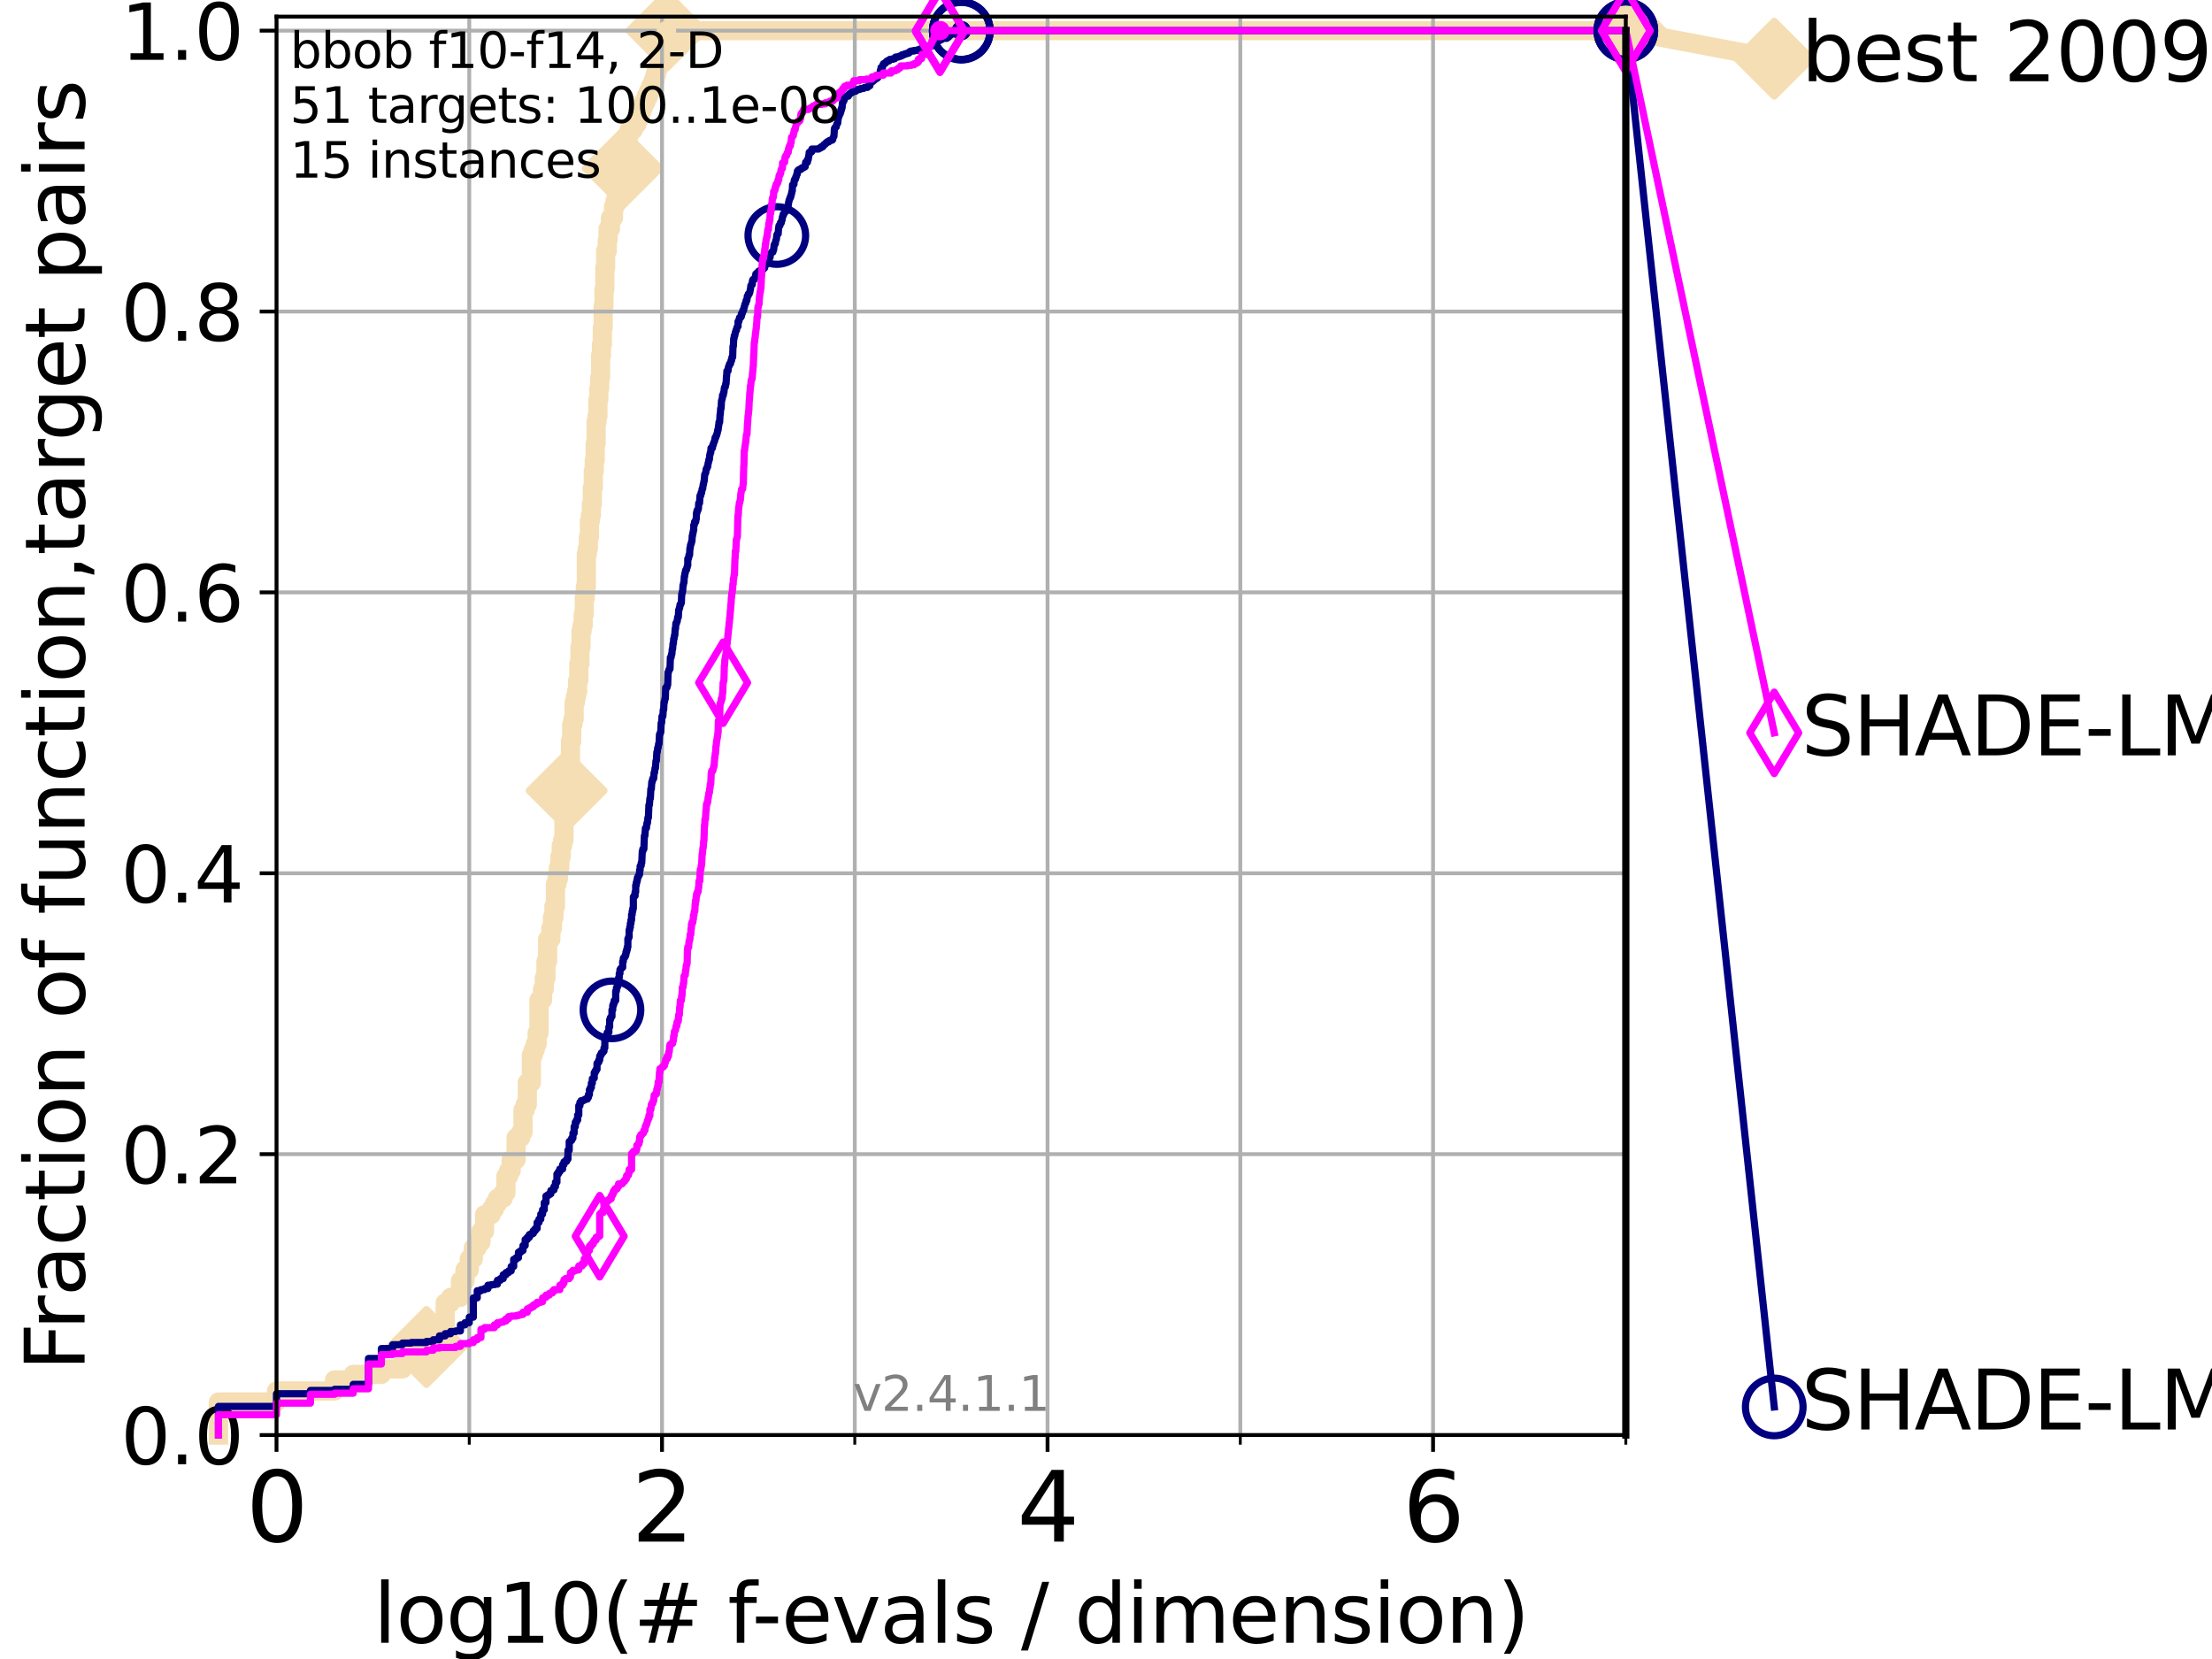 <?xml version="1.0" encoding="utf-8" standalone="no"?>
<!DOCTYPE svg PUBLIC "-//W3C//DTD SVG 1.1//EN"
  "http://www.w3.org/Graphics/SVG/1.1/DTD/svg11.dtd">
<svg height="345.6pt" version="1.1" viewBox="0 0 460.8 345.6" width="460.8pt" xmlns="http://www.w3.org/2000/svg" xmlns:xlink="http://www.w3.org/1999/xlink">
 <defs>
  <style type="text/css">*{stroke-linecap:butt;stroke-linejoin:round;}</style>
 </defs>
 <g id="figure_1">
  <g id="patch_1">
   <path d="M 0 345.6 
L 460.8 345.6 
L 460.8 0 
L 0 0 
z
" style="fill:#ffffff;"/>
  </g>
  <g id="axes_1">
   <g id="patch_2">
    <path d="M 57.6 298.944 
L 338.688 298.944 
L 338.688 3.456 
L 57.6 3.456 
z
" style="fill:#ffffff;"/>
   </g>
   <g id="line2d_1">
    <path d="M 45.512 298.944 
L 45.512 292.06 
L 57.6 292.06 
L 57.6 289.766 
L 69.688 289.766 
L 69.688 287.471 
L 73.579 287.471 
L 73.579 286.324 
L 79.447 286.324 
L 79.447 285.176 
L 83.83 285.176 
L 83.83 284.029 
L 87.33 284.029 
L 87.33 280.587 
L 88.847 280.587 
L 88.847 279.44 
L 91.535 279.44 
L 91.535 275.998 
L 92.738 275.998 
L 92.738 271.409 
L 93.864 271.409 
L 93.864 270.261 
L 95.918 270.261 
L 95.918 266.82 
L 96.861 266.82 
L 96.861 264.525 
L 97.755 264.525 
L 97.755 262.23 
L 98.606 262.23 
L 98.606 259.936 
L 99.418 259.936 
L 99.418 258.788 
L 100.193 258.788 
L 100.193 256.494 
L 100.935 256.494 
L 100.935 253.052 
L 102.331 253.052 
L 102.331 251.905 
L 102.989 251.905 
L 102.989 250.757 
L 103.623 250.757 
L 103.623 249.61 
L 104.826 249.61 
L 104.826 248.463 
L 105.398 248.463 
L 105.398 245.021 
L 105.952 245.021 
L 105.952 243.873 
L 106.489 243.873 
L 106.489 241.579 
L 107.515 241.579 
L 107.515 236.99 
L 108.484 236.99 
L 108.484 235.842 
L 108.949 235.842 
L 108.949 231.253 
L 109.402 231.253 
L 109.402 230.106 
L 109.843 230.106 
L 109.843 225.517 
L 110.694 225.517 
L 110.694 219.78 
L 111.105 219.78 
L 111.105 218.633 
L 111.506 218.633 
L 111.506 217.485 
L 111.897 217.485 
L 111.897 215.191 
L 112.281 215.191 
L 112.281 208.307 
L 113.023 208.307 
L 113.023 206.012 
L 113.383 206.012 
L 113.383 203.718 
L 113.735 203.718 
L 113.735 200.276 
L 114.08 200.276 
L 114.08 195.687 
L 114.751 195.687 
L 114.751 193.392 
L 115.077 193.392 
L 115.077 191.097 
L 115.397 191.097 
L 115.397 188.803 
L 115.711 188.803 
L 115.711 184.214 
L 116.02 184.214 
L 116.02 183.066 
L 116.323 183.066 
L 116.323 180.772 
L 116.621 180.772 
L 116.621 178.477 
L 116.914 178.477 
L 116.914 176.183 
L 117.203 176.183 
L 117.203 175.035 
L 117.486 175.035 
L 117.486 169.299 
L 117.765 169.299 
L 117.765 168.151 
L 118.04 168.151 
L 118.04 164.709 
L 118.31 164.709 
L 118.31 161.268 
L 118.577 161.268 
L 118.577 160.12 
L 118.839 160.12 
L 118.839 154.384 
L 119.097 154.384 
L 119.097 150.942 
L 119.352 150.942 
L 119.352 149.795 
L 119.603 149.795 
L 119.603 146.353 
L 119.85 146.353 
L 119.85 145.205 
L 120.094 145.205 
L 120.094 144.058 
L 120.335 144.058 
L 120.335 141.763 
L 120.572 141.763 
L 120.572 138.322 
L 120.806 138.322 
L 120.806 134.88 
L 121.037 134.88 
L 121.037 131.438 
L 121.265 131.438 
L 121.265 130.29 
L 121.49 130.29 
L 121.49 127.996 
L 121.712 127.996 
L 121.712 124.554 
L 121.931 124.554 
L 121.931 122.259 
L 122.148 122.259 
L 122.148 115.375 
L 122.362 115.375 
L 122.362 114.228 
L 122.573 114.228 
L 122.573 111.934 
L 122.782 111.934 
L 122.782 108.492 
L 122.989 108.492 
L 122.989 107.344 
L 123.193 107.344 
L 123.193 105.05 
L 123.394 105.05 
L 123.394 101.608 
L 123.594 101.608 
L 123.594 98.166 
L 123.791 98.166 
L 123.791 95.871 
L 123.985 95.871 
L 123.985 92.429 
L 124.178 92.429 
L 124.178 87.84 
L 124.369 87.84 
L 124.369 86.693 
L 124.557 86.693 
L 124.557 83.251 
L 124.744 83.251 
L 124.744 80.956 
L 124.928 80.956 
L 124.928 78.662 
L 125.111 78.662 
L 125.111 74.073 
L 125.292 74.073 
L 125.292 71.778 
L 125.471 71.778 
L 125.471 68.336 
L 125.648 68.336 
L 125.648 63.747 
L 125.823 63.747 
L 125.823 60.305 
L 125.996 60.305 
L 125.996 55.716 
L 126.168 55.716 
L 126.168 52.274 
L 126.507 52.274 
L 126.507 49.979 
L 126.674 49.979 
L 126.674 47.685 
L 127.165 47.685 
L 127.165 45.39 
L 127.799 45.39 
L 127.799 43.095 
L 128.108 43.095 
L 128.108 41.948 
L 128.411 41.948 
L 128.411 39.653 
L 128.709 39.653 
L 128.709 38.506 
L 129.002 38.506 
L 129.002 37.359 
L 129.291 37.359 
L 129.291 36.212 
L 129.574 36.212 
L 129.574 35.064 
L 129.714 35.064 
L 129.714 33.917 
L 129.991 33.917 
L 129.991 32.77 
L 130.128 32.77 
L 130.128 31.622 
L 130.398 31.622 
L 130.398 30.475 
L 130.665 30.475 
L 130.665 29.328 
L 130.796 29.328 
L 130.796 28.18 
L 131.056 28.18 
L 131.056 27.033 
L 131.938 27.033 
L 131.938 25.886 
L 132.66 25.886 
L 132.66 24.738 
L 133.239 24.738 
L 133.239 23.591 
L 133.578 23.591 
L 133.578 22.444 
L 134.019 22.444 
L 134.019 21.297 
L 134.556 21.297 
L 134.556 20.149 
L 135.077 20.149 
L 135.077 19.002 
L 135.582 19.002 
L 135.582 17.855 
L 136.073 17.855 
L 136.073 16.707 
L 136.457 16.707 
L 136.457 15.56 
L 136.739 15.56 
L 136.739 14.413 
L 137.108 14.413 
L 137.108 13.265 
L 137.469 13.265 
L 137.469 12.118 
L 137.911 12.118 
L 137.911 10.971 
L 138.084 10.971 
L 138.084 9.824 
L 138.256 9.824 
L 138.256 8.676 
L 138.595 8.676 
L 138.595 7.529 
L 138.845 7.529 
L 138.845 6.382 
L 338.688 6.382 
L 338.688 6.382 
" style="fill:none;stroke:#f5deb3;stroke-linecap:square;stroke-width:4;"/>
   </g>
   <g id="line2d_2">
    <defs>
     <path d="M 0 7.778 
L 7.778 0 
L 0 -7.778 
L -7.778 0 
z
" id="m2609fc7777" style="stroke:#f5deb3;stroke-linejoin:miter;stroke-width:1.5;"/>
    </defs>
    <g>
     <use style="fill:#f5deb3;stroke:#f5deb3;stroke-linejoin:miter;stroke-width:1.5;" x="88.847" xlink:href="#m2609fc7777" y="280.587"/>
     <use style="fill:#f5deb3;stroke:#f5deb3;stroke-linejoin:miter;stroke-width:1.5;" x="118.04" xlink:href="#m2609fc7777" y="164.709"/>
     <use style="fill:#f5deb3;stroke:#f5deb3;stroke-linejoin:miter;stroke-width:1.5;" x="129.714" xlink:href="#m2609fc7777" y="35.064"/>
     <use style="fill:#f5deb3;stroke:#f5deb3;stroke-linejoin:miter;stroke-width:1.5;" x="138.845" xlink:href="#m2609fc7777" y="6.382"/>
     <use style="fill:#f5deb3;stroke:#f5deb3;stroke-linejoin:miter;stroke-width:1.5;" x="138.845" xlink:href="#m2609fc7777" y="6.382"/>
     <use style="fill:#f5deb3;stroke:#f5deb3;stroke-linejoin:miter;stroke-width:1.5;" x="338.688" xlink:href="#m2609fc7777" y="6.382"/>
    </g>
   </g>
   <g id="line2d_3">
    <path style="fill:none;stroke:#f5deb3;stroke-linecap:square;stroke-width:4;"/>
    <g/>
   </g>
   <g id="line2d_4">
    <path d="M 338.688 6.382 
L 369.608 12.233 
" style="fill:none;stroke:#f5deb3;stroke-linecap:square;stroke-width:4;"/>
    <g>
     <use style="fill:#f5deb3;stroke:#f5deb3;stroke-linejoin:miter;stroke-width:1.5;" x="338.688" xlink:href="#m2609fc7777" y="6.382"/>
     <use style="fill:#f5deb3;stroke:#f5deb3;stroke-linejoin:miter;stroke-width:1.5;" x="369.608" xlink:href="#m2609fc7777" y="12.233"/>
    </g>
   </g>
   <g id="matplotlib.axis_1">
    <g id="xtick_1">
     <g id="line2d_5">
      <path clip-path="url(#p8d939fa8d4)" d="M 57.6 298.944 
L 57.6 3.456 
" style="fill:none;stroke:#b0b0b0;stroke-linecap:square;stroke-width:0.8;"/>
     </g>
     <g id="line2d_6">
      <defs>
       <path d="M 0 0 
L 0 3.5 
" id="mc368782d8f" style="stroke:#000000;stroke-width:0.8;"/>
      </defs>
      <g>
       <use style="stroke:#000000;stroke-width:0.8;" x="57.6" xlink:href="#mc368782d8f" y="298.944"/>
      </g>
     </g>
     <g id="text_1">
      <!-- 0 -->
      <g transform="translate(51.237 321.141)scale(0.2 -0.2)">
       <defs>
        <path d="M 2034 4250 
Q 1547 4250 1301 3770 
Q 1056 3291 1056 2328 
Q 1056 1369 1301 889 
Q 1547 409 2034 409 
Q 2525 409 2770 889 
Q 3016 1369 3016 2328 
Q 3016 3291 2770 3770 
Q 2525 4250 2034 4250 
z
M 2034 4750 
Q 2819 4750 3233 4129 
Q 3647 3509 3647 2328 
Q 3647 1150 3233 529 
Q 2819 -91 2034 -91 
Q 1250 -91 836 529 
Q 422 1150 422 2328 
Q 422 3509 836 4129 
Q 1250 4750 2034 4750 
z
" id="DejaVuSans-30" transform="scale(0.016)"/>
       </defs>
       <use xlink:href="#DejaVuSans-30"/>
      </g>
     </g>
    </g>
    <g id="xtick_2">
     <g id="line2d_7">
      <path clip-path="url(#p8d939fa8d4)" d="M 137.911 298.944 
L 137.911 3.456 
" style="fill:none;stroke:#b0b0b0;stroke-linecap:square;stroke-width:0.8;"/>
     </g>
     <g id="line2d_8">
      <g>
       <use style="stroke:#000000;stroke-width:0.8;" x="137.911" xlink:href="#mc368782d8f" y="298.944"/>
      </g>
     </g>
     <g id="text_2">
      <!-- 2 -->
      <g transform="translate(131.548 321.141)scale(0.2 -0.2)">
       <defs>
        <path d="M 1228 531 
L 3431 531 
L 3431 0 
L 469 0 
L 469 531 
Q 828 903 1448 1529 
Q 2069 2156 2228 2338 
Q 2531 2678 2651 2914 
Q 2772 3150 2772 3378 
Q 2772 3750 2511 3984 
Q 2250 4219 1831 4219 
Q 1534 4219 1204 4116 
Q 875 4013 500 3803 
L 500 4441 
Q 881 4594 1212 4672 
Q 1544 4750 1819 4750 
Q 2544 4750 2975 4387 
Q 3406 4025 3406 3419 
Q 3406 3131 3298 2873 
Q 3191 2616 2906 2266 
Q 2828 2175 2409 1742 
Q 1991 1309 1228 531 
z
" id="DejaVuSans-32" transform="scale(0.016)"/>
       </defs>
       <use xlink:href="#DejaVuSans-32"/>
      </g>
     </g>
    </g>
    <g id="xtick_3">
     <g id="line2d_9">
      <path clip-path="url(#p8d939fa8d4)" d="M 218.222 298.944 
L 218.222 3.456 
" style="fill:none;stroke:#b0b0b0;stroke-linecap:square;stroke-width:0.8;"/>
     </g>
     <g id="line2d_10">
      <g>
       <use style="stroke:#000000;stroke-width:0.8;" x="218.222" xlink:href="#mc368782d8f" y="298.944"/>
      </g>
     </g>
     <g id="text_3">
      <!-- 4 -->
      <g transform="translate(211.859 321.141)scale(0.2 -0.2)">
       <defs>
        <path d="M 2419 4116 
L 825 1625 
L 2419 1625 
L 2419 4116 
z
M 2253 4666 
L 3047 4666 
L 3047 1625 
L 3713 1625 
L 3713 1100 
L 3047 1100 
L 3047 0 
L 2419 0 
L 2419 1100 
L 313 1100 
L 313 1709 
L 2253 4666 
z
" id="DejaVuSans-34" transform="scale(0.016)"/>
       </defs>
       <use xlink:href="#DejaVuSans-34"/>
      </g>
     </g>
    </g>
    <g id="xtick_4">
     <g id="line2d_11">
      <path clip-path="url(#p8d939fa8d4)" d="M 298.533 298.944 
L 298.533 3.456 
" style="fill:none;stroke:#b0b0b0;stroke-linecap:square;stroke-width:0.8;"/>
     </g>
     <g id="line2d_12">
      <g>
       <use style="stroke:#000000;stroke-width:0.8;" x="298.533" xlink:href="#mc368782d8f" y="298.944"/>
      </g>
     </g>
     <g id="text_4">
      <!-- 6 -->
      <g transform="translate(292.17 321.141)scale(0.2 -0.2)">
       <defs>
        <path d="M 2113 2584 
Q 1688 2584 1439 2293 
Q 1191 2003 1191 1497 
Q 1191 994 1439 701 
Q 1688 409 2113 409 
Q 2538 409 2786 701 
Q 3034 994 3034 1497 
Q 3034 2003 2786 2293 
Q 2538 2584 2113 2584 
z
M 3366 4563 
L 3366 3988 
Q 3128 4100 2886 4159 
Q 2644 4219 2406 4219 
Q 1781 4219 1451 3797 
Q 1122 3375 1075 2522 
Q 1259 2794 1537 2939 
Q 1816 3084 2150 3084 
Q 2853 3084 3261 2657 
Q 3669 2231 3669 1497 
Q 3669 778 3244 343 
Q 2819 -91 2113 -91 
Q 1303 -91 875 529 
Q 447 1150 447 2328 
Q 447 3434 972 4092 
Q 1497 4750 2381 4750 
Q 2619 4750 2861 4703 
Q 3103 4656 3366 4563 
z
" id="DejaVuSans-36" transform="scale(0.016)"/>
       </defs>
       <use xlink:href="#DejaVuSans-36"/>
      </g>
     </g>
    </g>
    <g id="xtick_5">
     <g id="line2d_13">
      <path clip-path="url(#p8d939fa8d4)" d="M 97.755 298.944 
L 97.755 3.456 
" style="fill:none;stroke:#b0b0b0;stroke-linecap:square;stroke-width:0.8;"/>
     </g>
     <g id="line2d_14">
      <defs>
       <path d="M 0 0 
L 0 2 
" id="me2ee78fbfd" style="stroke:#000000;stroke-width:0.6;"/>
      </defs>
      <g>
       <use style="stroke:#000000;stroke-width:0.6;" x="97.755" xlink:href="#me2ee78fbfd" y="298.944"/>
      </g>
     </g>
    </g>
    <g id="xtick_6">
     <g id="line2d_15">
      <path clip-path="url(#p8d939fa8d4)" d="M 178.066 298.944 
L 178.066 3.456 
" style="fill:none;stroke:#b0b0b0;stroke-linecap:square;stroke-width:0.8;"/>
     </g>
     <g id="line2d_16">
      <g>
       <use style="stroke:#000000;stroke-width:0.6;" x="178.066" xlink:href="#me2ee78fbfd" y="298.944"/>
      </g>
     </g>
    </g>
    <g id="xtick_7">
     <g id="line2d_17">
      <path clip-path="url(#p8d939fa8d4)" d="M 258.377 298.944 
L 258.377 3.456 
" style="fill:none;stroke:#b0b0b0;stroke-linecap:square;stroke-width:0.8;"/>
     </g>
     <g id="line2d_18">
      <g>
       <use style="stroke:#000000;stroke-width:0.6;" x="258.377" xlink:href="#me2ee78fbfd" y="298.944"/>
      </g>
     </g>
    </g>
    <g id="xtick_8">
     <g id="line2d_19">
      <path clip-path="url(#p8d939fa8d4)" d="M 338.688 298.944 
L 338.688 3.456 
" style="fill:none;stroke:#b0b0b0;stroke-linecap:square;stroke-width:0.8;"/>
     </g>
     <g id="line2d_20">
      <g>
       <use style="stroke:#000000;stroke-width:0.6;" x="338.688" xlink:href="#me2ee78fbfd" y="298.944"/>
      </g>
     </g>
    </g>
    <g id="text_5">
     <!-- log10(# f-evals / dimension) -->
     <g transform="translate(77.764 342.218)scale(0.17 -0.17)">
      <defs>
       <path d="M 603 4863 
L 1178 4863 
L 1178 0 
L 603 0 
L 603 4863 
z
" id="DejaVuSans-6c" transform="scale(0.016)"/>
       <path d="M 1959 3097 
Q 1497 3097 1228 2736 
Q 959 2375 959 1747 
Q 959 1119 1226 758 
Q 1494 397 1959 397 
Q 2419 397 2687 759 
Q 2956 1122 2956 1747 
Q 2956 2369 2687 2733 
Q 2419 3097 1959 3097 
z
M 1959 3584 
Q 2709 3584 3137 3096 
Q 3566 2609 3566 1747 
Q 3566 888 3137 398 
Q 2709 -91 1959 -91 
Q 1206 -91 779 398 
Q 353 888 353 1747 
Q 353 2609 779 3096 
Q 1206 3584 1959 3584 
z
" id="DejaVuSans-6f" transform="scale(0.016)"/>
       <path d="M 2906 1791 
Q 2906 2416 2648 2759 
Q 2391 3103 1925 3103 
Q 1463 3103 1205 2759 
Q 947 2416 947 1791 
Q 947 1169 1205 825 
Q 1463 481 1925 481 
Q 2391 481 2648 825 
Q 2906 1169 2906 1791 
z
M 3481 434 
Q 3481 -459 3084 -895 
Q 2688 -1331 1869 -1331 
Q 1566 -1331 1297 -1286 
Q 1028 -1241 775 -1147 
L 775 -588 
Q 1028 -725 1275 -790 
Q 1522 -856 1778 -856 
Q 2344 -856 2625 -561 
Q 2906 -266 2906 331 
L 2906 616 
Q 2728 306 2450 153 
Q 2172 0 1784 0 
Q 1141 0 747 490 
Q 353 981 353 1791 
Q 353 2603 747 3093 
Q 1141 3584 1784 3584 
Q 2172 3584 2450 3431 
Q 2728 3278 2906 2969 
L 2906 3500 
L 3481 3500 
L 3481 434 
z
" id="DejaVuSans-67" transform="scale(0.016)"/>
       <path d="M 794 531 
L 1825 531 
L 1825 4091 
L 703 3866 
L 703 4441 
L 1819 4666 
L 2450 4666 
L 2450 531 
L 3481 531 
L 3481 0 
L 794 0 
L 794 531 
z
" id="DejaVuSans-31" transform="scale(0.016)"/>
       <path d="M 1984 4856 
Q 1566 4138 1362 3434 
Q 1159 2731 1159 2009 
Q 1159 1288 1364 580 
Q 1569 -128 1984 -844 
L 1484 -844 
Q 1016 -109 783 600 
Q 550 1309 550 2009 
Q 550 2706 781 3412 
Q 1013 4119 1484 4856 
L 1984 4856 
z
" id="DejaVuSans-28" transform="scale(0.016)"/>
       <path d="M 3272 2816 
L 2363 2816 
L 2100 1772 
L 3016 1772 
L 3272 2816 
z
M 2803 4594 
L 2478 3297 
L 3391 3297 
L 3719 4594 
L 4219 4594 
L 3897 3297 
L 4872 3297 
L 4872 2816 
L 3775 2816 
L 3519 1772 
L 4513 1772 
L 4513 1294 
L 3397 1294 
L 3072 0 
L 2572 0 
L 2894 1294 
L 1978 1294 
L 1656 0 
L 1153 0 
L 1478 1294 
L 494 1294 
L 494 1772 
L 1594 1772 
L 1856 2816 
L 850 2816 
L 850 3297 
L 1978 3297 
L 2297 4594 
L 2803 4594 
z
" id="DejaVuSans-23" transform="scale(0.016)"/>
       <path id="DejaVuSans-20" transform="scale(0.016)"/>
       <path d="M 2375 4863 
L 2375 4384 
L 1825 4384 
Q 1516 4384 1395 4259 
Q 1275 4134 1275 3809 
L 1275 3500 
L 2222 3500 
L 2222 3053 
L 1275 3053 
L 1275 0 
L 697 0 
L 697 3053 
L 147 3053 
L 147 3500 
L 697 3500 
L 697 3744 
Q 697 4328 969 4595 
Q 1241 4863 1831 4863 
L 2375 4863 
z
" id="DejaVuSans-66" transform="scale(0.016)"/>
       <path d="M 313 2009 
L 1997 2009 
L 1997 1497 
L 313 1497 
L 313 2009 
z
" id="DejaVuSans-2d" transform="scale(0.016)"/>
       <path d="M 3597 1894 
L 3597 1613 
L 953 1613 
Q 991 1019 1311 708 
Q 1631 397 2203 397 
Q 2534 397 2845 478 
Q 3156 559 3463 722 
L 3463 178 
Q 3153 47 2828 -22 
Q 2503 -91 2169 -91 
Q 1331 -91 842 396 
Q 353 884 353 1716 
Q 353 2575 817 3079 
Q 1281 3584 2069 3584 
Q 2775 3584 3186 3129 
Q 3597 2675 3597 1894 
z
M 3022 2063 
Q 3016 2534 2758 2815 
Q 2500 3097 2075 3097 
Q 1594 3097 1305 2825 
Q 1016 2553 972 2059 
L 3022 2063 
z
" id="DejaVuSans-65" transform="scale(0.016)"/>
       <path d="M 191 3500 
L 800 3500 
L 1894 563 
L 2988 3500 
L 3597 3500 
L 2284 0 
L 1503 0 
L 191 3500 
z
" id="DejaVuSans-76" transform="scale(0.016)"/>
       <path d="M 2194 1759 
Q 1497 1759 1228 1600 
Q 959 1441 959 1056 
Q 959 750 1161 570 
Q 1363 391 1709 391 
Q 2188 391 2477 730 
Q 2766 1069 2766 1631 
L 2766 1759 
L 2194 1759 
z
M 3341 1997 
L 3341 0 
L 2766 0 
L 2766 531 
Q 2569 213 2275 61 
Q 1981 -91 1556 -91 
Q 1019 -91 701 211 
Q 384 513 384 1019 
Q 384 1609 779 1909 
Q 1175 2209 1959 2209 
L 2766 2209 
L 2766 2266 
Q 2766 2663 2505 2880 
Q 2244 3097 1772 3097 
Q 1472 3097 1187 3025 
Q 903 2953 641 2809 
L 641 3341 
Q 956 3463 1253 3523 
Q 1550 3584 1831 3584 
Q 2591 3584 2966 3190 
Q 3341 2797 3341 1997 
z
" id="DejaVuSans-61" transform="scale(0.016)"/>
       <path d="M 2834 3397 
L 2834 2853 
Q 2591 2978 2328 3040 
Q 2066 3103 1784 3103 
Q 1356 3103 1142 2972 
Q 928 2841 928 2578 
Q 928 2378 1081 2264 
Q 1234 2150 1697 2047 
L 1894 2003 
Q 2506 1872 2764 1633 
Q 3022 1394 3022 966 
Q 3022 478 2636 193 
Q 2250 -91 1575 -91 
Q 1294 -91 989 -36 
Q 684 19 347 128 
L 347 722 
Q 666 556 975 473 
Q 1284 391 1588 391 
Q 1994 391 2212 530 
Q 2431 669 2431 922 
Q 2431 1156 2273 1281 
Q 2116 1406 1581 1522 
L 1381 1569 
Q 847 1681 609 1914 
Q 372 2147 372 2553 
Q 372 3047 722 3315 
Q 1072 3584 1716 3584 
Q 2034 3584 2315 3537 
Q 2597 3491 2834 3397 
z
" id="DejaVuSans-73" transform="scale(0.016)"/>
       <path d="M 1625 4666 
L 2156 4666 
L 531 -594 
L 0 -594 
L 1625 4666 
z
" id="DejaVuSans-2f" transform="scale(0.016)"/>
       <path d="M 2906 2969 
L 2906 4863 
L 3481 4863 
L 3481 0 
L 2906 0 
L 2906 525 
Q 2725 213 2448 61 
Q 2172 -91 1784 -91 
Q 1150 -91 751 415 
Q 353 922 353 1747 
Q 353 2572 751 3078 
Q 1150 3584 1784 3584 
Q 2172 3584 2448 3432 
Q 2725 3281 2906 2969 
z
M 947 1747 
Q 947 1113 1208 752 
Q 1469 391 1925 391 
Q 2381 391 2643 752 
Q 2906 1113 2906 1747 
Q 2906 2381 2643 2742 
Q 2381 3103 1925 3103 
Q 1469 3103 1208 2742 
Q 947 2381 947 1747 
z
" id="DejaVuSans-64" transform="scale(0.016)"/>
       <path d="M 603 3500 
L 1178 3500 
L 1178 0 
L 603 0 
L 603 3500 
z
M 603 4863 
L 1178 4863 
L 1178 4134 
L 603 4134 
L 603 4863 
z
" id="DejaVuSans-69" transform="scale(0.016)"/>
       <path d="M 3328 2828 
Q 3544 3216 3844 3400 
Q 4144 3584 4550 3584 
Q 5097 3584 5394 3201 
Q 5691 2819 5691 2113 
L 5691 0 
L 5113 0 
L 5113 2094 
Q 5113 2597 4934 2840 
Q 4756 3084 4391 3084 
Q 3944 3084 3684 2787 
Q 3425 2491 3425 1978 
L 3425 0 
L 2847 0 
L 2847 2094 
Q 2847 2600 2669 2842 
Q 2491 3084 2119 3084 
Q 1678 3084 1418 2786 
Q 1159 2488 1159 1978 
L 1159 0 
L 581 0 
L 581 3500 
L 1159 3500 
L 1159 2956 
Q 1356 3278 1631 3431 
Q 1906 3584 2284 3584 
Q 2666 3584 2933 3390 
Q 3200 3197 3328 2828 
z
" id="DejaVuSans-6d" transform="scale(0.016)"/>
       <path d="M 3513 2113 
L 3513 0 
L 2938 0 
L 2938 2094 
Q 2938 2591 2744 2837 
Q 2550 3084 2163 3084 
Q 1697 3084 1428 2787 
Q 1159 2491 1159 1978 
L 1159 0 
L 581 0 
L 581 3500 
L 1159 3500 
L 1159 2956 
Q 1366 3272 1645 3428 
Q 1925 3584 2291 3584 
Q 2894 3584 3203 3211 
Q 3513 2838 3513 2113 
z
" id="DejaVuSans-6e" transform="scale(0.016)"/>
       <path d="M 513 4856 
L 1013 4856 
Q 1481 4119 1714 3412 
Q 1947 2706 1947 2009 
Q 1947 1309 1714 600 
Q 1481 -109 1013 -844 
L 513 -844 
Q 928 -128 1133 580 
Q 1338 1288 1338 2009 
Q 1338 2731 1133 3434 
Q 928 4138 513 4856 
z
" id="DejaVuSans-29" transform="scale(0.016)"/>
      </defs>
      <use xlink:href="#DejaVuSans-6c"/>
      <use x="27.783" xlink:href="#DejaVuSans-6f"/>
      <use x="88.965" xlink:href="#DejaVuSans-67"/>
      <use x="152.441" xlink:href="#DejaVuSans-31"/>
      <use x="216.064" xlink:href="#DejaVuSans-30"/>
      <use x="279.688" xlink:href="#DejaVuSans-28"/>
      <use x="318.701" xlink:href="#DejaVuSans-23"/>
      <use x="402.49" xlink:href="#DejaVuSans-20"/>
      <use x="434.277" xlink:href="#DejaVuSans-66"/>
      <use x="463.982" xlink:href="#DejaVuSans-2d"/>
      <use x="500.066" xlink:href="#DejaVuSans-65"/>
      <use x="561.59" xlink:href="#DejaVuSans-76"/>
      <use x="620.77" xlink:href="#DejaVuSans-61"/>
      <use x="682.049" xlink:href="#DejaVuSans-6c"/>
      <use x="709.832" xlink:href="#DejaVuSans-73"/>
      <use x="761.932" xlink:href="#DejaVuSans-20"/>
      <use x="793.719" xlink:href="#DejaVuSans-2f"/>
      <use x="827.41" xlink:href="#DejaVuSans-20"/>
      <use x="859.197" xlink:href="#DejaVuSans-64"/>
      <use x="922.674" xlink:href="#DejaVuSans-69"/>
      <use x="950.457" xlink:href="#DejaVuSans-6d"/>
      <use x="1047.869" xlink:href="#DejaVuSans-65"/>
      <use x="1109.393" xlink:href="#DejaVuSans-6e"/>
      <use x="1172.771" xlink:href="#DejaVuSans-73"/>
      <use x="1224.871" xlink:href="#DejaVuSans-69"/>
      <use x="1252.654" xlink:href="#DejaVuSans-6f"/>
      <use x="1313.836" xlink:href="#DejaVuSans-6e"/>
      <use x="1377.215" xlink:href="#DejaVuSans-29"/>
     </g>
    </g>
   </g>
   <g id="matplotlib.axis_2">
    <g id="ytick_1">
     <g id="line2d_21">
      <path clip-path="url(#p8d939fa8d4)" d="M 57.6 298.944 
L 338.688 298.944 
" style="fill:none;stroke:#b0b0b0;stroke-linecap:square;stroke-width:0.8;"/>
     </g>
     <g id="line2d_22">
      <defs>
       <path d="M 0 0 
L -3.5 0 
" id="mff28a82cd2" style="stroke:#000000;stroke-width:0.8;"/>
      </defs>
      <g>
       <use style="stroke:#000000;stroke-width:0.8;" x="57.6" xlink:href="#mff28a82cd2" y="298.944"/>
      </g>
     </g>
     <g id="text_6">
      <!-- 0.0 -->
      <g transform="translate(25.155 305.023)scale(0.16 -0.16)">
       <defs>
        <path d="M 684 794 
L 1344 794 
L 1344 0 
L 684 0 
L 684 794 
z
" id="DejaVuSans-2e" transform="scale(0.016)"/>
       </defs>
       <use xlink:href="#DejaVuSans-30"/>
       <use x="63.623" xlink:href="#DejaVuSans-2e"/>
       <use x="95.41" xlink:href="#DejaVuSans-30"/>
      </g>
     </g>
    </g>
    <g id="ytick_2">
     <g id="line2d_23">
      <path clip-path="url(#p8d939fa8d4)" d="M 57.6 240.432 
L 338.688 240.432 
" style="fill:none;stroke:#b0b0b0;stroke-linecap:square;stroke-width:0.8;"/>
     </g>
     <g id="line2d_24">
      <g>
       <use style="stroke:#000000;stroke-width:0.8;" x="57.6" xlink:href="#mff28a82cd2" y="240.432"/>
      </g>
     </g>
     <g id="text_7">
      <!-- 0.2 -->
      <g transform="translate(25.155 246.51)scale(0.16 -0.16)">
       <use xlink:href="#DejaVuSans-30"/>
       <use x="63.623" xlink:href="#DejaVuSans-2e"/>
       <use x="95.41" xlink:href="#DejaVuSans-32"/>
      </g>
     </g>
    </g>
    <g id="ytick_3">
     <g id="line2d_25">
      <path clip-path="url(#p8d939fa8d4)" d="M 57.6 181.919 
L 338.688 181.919 
" style="fill:none;stroke:#b0b0b0;stroke-linecap:square;stroke-width:0.8;"/>
     </g>
     <g id="line2d_26">
      <g>
       <use style="stroke:#000000;stroke-width:0.8;" x="57.6" xlink:href="#mff28a82cd2" y="181.919"/>
      </g>
     </g>
     <g id="text_8">
      <!-- 0.4 -->
      <g transform="translate(25.155 187.998)scale(0.16 -0.16)">
       <use xlink:href="#DejaVuSans-30"/>
       <use x="63.623" xlink:href="#DejaVuSans-2e"/>
       <use x="95.41" xlink:href="#DejaVuSans-34"/>
      </g>
     </g>
    </g>
    <g id="ytick_4">
     <g id="line2d_27">
      <path clip-path="url(#p8d939fa8d4)" d="M 57.6 123.407 
L 338.688 123.407 
" style="fill:none;stroke:#b0b0b0;stroke-linecap:square;stroke-width:0.8;"/>
     </g>
     <g id="line2d_28">
      <g>
       <use style="stroke:#000000;stroke-width:0.8;" x="57.6" xlink:href="#mff28a82cd2" y="123.407"/>
      </g>
     </g>
     <g id="text_9">
      <!-- 0.6 -->
      <g transform="translate(25.155 129.485)scale(0.16 -0.16)">
       <use xlink:href="#DejaVuSans-30"/>
       <use x="63.623" xlink:href="#DejaVuSans-2e"/>
       <use x="95.41" xlink:href="#DejaVuSans-36"/>
      </g>
     </g>
    </g>
    <g id="ytick_5">
     <g id="line2d_29">
      <path clip-path="url(#p8d939fa8d4)" d="M 57.6 64.894 
L 338.688 64.894 
" style="fill:none;stroke:#b0b0b0;stroke-linecap:square;stroke-width:0.8;"/>
     </g>
     <g id="line2d_30">
      <g>
       <use style="stroke:#000000;stroke-width:0.8;" x="57.6" xlink:href="#mff28a82cd2" y="64.894"/>
      </g>
     </g>
     <g id="text_10">
      <!-- 0.8 -->
      <g transform="translate(25.155 70.973)scale(0.16 -0.16)">
       <defs>
        <path d="M 2034 2216 
Q 1584 2216 1326 1975 
Q 1069 1734 1069 1313 
Q 1069 891 1326 650 
Q 1584 409 2034 409 
Q 2484 409 2743 651 
Q 3003 894 3003 1313 
Q 3003 1734 2745 1975 
Q 2488 2216 2034 2216 
z
M 1403 2484 
Q 997 2584 770 2862 
Q 544 3141 544 3541 
Q 544 4100 942 4425 
Q 1341 4750 2034 4750 
Q 2731 4750 3128 4425 
Q 3525 4100 3525 3541 
Q 3525 3141 3298 2862 
Q 3072 2584 2669 2484 
Q 3125 2378 3379 2068 
Q 3634 1759 3634 1313 
Q 3634 634 3220 271 
Q 2806 -91 2034 -91 
Q 1263 -91 848 271 
Q 434 634 434 1313 
Q 434 1759 690 2068 
Q 947 2378 1403 2484 
z
M 1172 3481 
Q 1172 3119 1398 2916 
Q 1625 2713 2034 2713 
Q 2441 2713 2670 2916 
Q 2900 3119 2900 3481 
Q 2900 3844 2670 4047 
Q 2441 4250 2034 4250 
Q 1625 4250 1398 4047 
Q 1172 3844 1172 3481 
z
" id="DejaVuSans-38" transform="scale(0.016)"/>
       </defs>
       <use xlink:href="#DejaVuSans-30"/>
       <use x="63.623" xlink:href="#DejaVuSans-2e"/>
       <use x="95.41" xlink:href="#DejaVuSans-38"/>
      </g>
     </g>
    </g>
    <g id="ytick_6">
     <g id="line2d_31">
      <path clip-path="url(#p8d939fa8d4)" d="M 57.6 6.382 
L 338.688 6.382 
" style="fill:none;stroke:#b0b0b0;stroke-linecap:square;stroke-width:0.8;"/>
     </g>
     <g id="line2d_32">
      <g>
       <use style="stroke:#000000;stroke-width:0.8;" x="57.6" xlink:href="#mff28a82cd2" y="6.382"/>
      </g>
     </g>
     <g id="text_11">
      <!-- 1.0 -->
      <g transform="translate(25.155 12.46)scale(0.16 -0.16)">
       <use xlink:href="#DejaVuSans-31"/>
       <use x="63.623" xlink:href="#DejaVuSans-2e"/>
       <use x="95.41" xlink:href="#DejaVuSans-30"/>
      </g>
     </g>
    </g>
    <g id="text_12">
     <!-- Fraction of function,target pairs -->
     <g transform="translate(17.62 285.585)rotate(-90)scale(0.17 -0.17)">
      <defs>
       <path d="M 628 4666 
L 3309 4666 
L 3309 4134 
L 1259 4134 
L 1259 2759 
L 3109 2759 
L 3109 2228 
L 1259 2228 
L 1259 0 
L 628 0 
L 628 4666 
z
" id="DejaVuSans-46" transform="scale(0.016)"/>
       <path d="M 2631 2963 
Q 2534 3019 2420 3045 
Q 2306 3072 2169 3072 
Q 1681 3072 1420 2755 
Q 1159 2438 1159 1844 
L 1159 0 
L 581 0 
L 581 3500 
L 1159 3500 
L 1159 2956 
Q 1341 3275 1631 3429 
Q 1922 3584 2338 3584 
Q 2397 3584 2469 3576 
Q 2541 3569 2628 3553 
L 2631 2963 
z
" id="DejaVuSans-72" transform="scale(0.016)"/>
       <path d="M 3122 3366 
L 3122 2828 
Q 2878 2963 2633 3030 
Q 2388 3097 2138 3097 
Q 1578 3097 1268 2742 
Q 959 2388 959 1747 
Q 959 1106 1268 751 
Q 1578 397 2138 397 
Q 2388 397 2633 464 
Q 2878 531 3122 666 
L 3122 134 
Q 2881 22 2623 -34 
Q 2366 -91 2075 -91 
Q 1284 -91 818 406 
Q 353 903 353 1747 
Q 353 2603 823 3093 
Q 1294 3584 2113 3584 
Q 2378 3584 2631 3529 
Q 2884 3475 3122 3366 
z
" id="DejaVuSans-63" transform="scale(0.016)"/>
       <path d="M 1172 4494 
L 1172 3500 
L 2356 3500 
L 2356 3053 
L 1172 3053 
L 1172 1153 
Q 1172 725 1289 603 
Q 1406 481 1766 481 
L 2356 481 
L 2356 0 
L 1766 0 
Q 1100 0 847 248 
Q 594 497 594 1153 
L 594 3053 
L 172 3053 
L 172 3500 
L 594 3500 
L 594 4494 
L 1172 4494 
z
" id="DejaVuSans-74" transform="scale(0.016)"/>
       <path d="M 544 1381 
L 544 3500 
L 1119 3500 
L 1119 1403 
Q 1119 906 1312 657 
Q 1506 409 1894 409 
Q 2359 409 2629 706 
Q 2900 1003 2900 1516 
L 2900 3500 
L 3475 3500 
L 3475 0 
L 2900 0 
L 2900 538 
Q 2691 219 2414 64 
Q 2138 -91 1772 -91 
Q 1169 -91 856 284 
Q 544 659 544 1381 
z
M 1991 3584 
L 1991 3584 
z
" id="DejaVuSans-75" transform="scale(0.016)"/>
       <path d="M 750 794 
L 1409 794 
L 1409 256 
L 897 -744 
L 494 -744 
L 750 256 
L 750 794 
z
" id="DejaVuSans-2c" transform="scale(0.016)"/>
       <path d="M 1159 525 
L 1159 -1331 
L 581 -1331 
L 581 3500 
L 1159 3500 
L 1159 2969 
Q 1341 3281 1617 3432 
Q 1894 3584 2278 3584 
Q 2916 3584 3314 3078 
Q 3713 2572 3713 1747 
Q 3713 922 3314 415 
Q 2916 -91 2278 -91 
Q 1894 -91 1617 61 
Q 1341 213 1159 525 
z
M 3116 1747 
Q 3116 2381 2855 2742 
Q 2594 3103 2138 3103 
Q 1681 3103 1420 2742 
Q 1159 2381 1159 1747 
Q 1159 1113 1420 752 
Q 1681 391 2138 391 
Q 2594 391 2855 752 
Q 3116 1113 3116 1747 
z
" id="DejaVuSans-70" transform="scale(0.016)"/>
      </defs>
      <use xlink:href="#DejaVuSans-46"/>
      <use x="50.27" xlink:href="#DejaVuSans-72"/>
      <use x="91.383" xlink:href="#DejaVuSans-61"/>
      <use x="152.662" xlink:href="#DejaVuSans-63"/>
      <use x="207.643" xlink:href="#DejaVuSans-74"/>
      <use x="246.852" xlink:href="#DejaVuSans-69"/>
      <use x="274.635" xlink:href="#DejaVuSans-6f"/>
      <use x="335.816" xlink:href="#DejaVuSans-6e"/>
      <use x="399.195" xlink:href="#DejaVuSans-20"/>
      <use x="430.982" xlink:href="#DejaVuSans-6f"/>
      <use x="492.164" xlink:href="#DejaVuSans-66"/>
      <use x="527.369" xlink:href="#DejaVuSans-20"/>
      <use x="559.156" xlink:href="#DejaVuSans-66"/>
      <use x="594.361" xlink:href="#DejaVuSans-75"/>
      <use x="657.74" xlink:href="#DejaVuSans-6e"/>
      <use x="721.119" xlink:href="#DejaVuSans-63"/>
      <use x="776.1" xlink:href="#DejaVuSans-74"/>
      <use x="815.309" xlink:href="#DejaVuSans-69"/>
      <use x="843.092" xlink:href="#DejaVuSans-6f"/>
      <use x="904.273" xlink:href="#DejaVuSans-6e"/>
      <use x="967.652" xlink:href="#DejaVuSans-2c"/>
      <use x="999.439" xlink:href="#DejaVuSans-74"/>
      <use x="1038.648" xlink:href="#DejaVuSans-61"/>
      <use x="1099.928" xlink:href="#DejaVuSans-72"/>
      <use x="1139.291" xlink:href="#DejaVuSans-67"/>
      <use x="1202.768" xlink:href="#DejaVuSans-65"/>
      <use x="1264.291" xlink:href="#DejaVuSans-74"/>
      <use x="1303.5" xlink:href="#DejaVuSans-20"/>
      <use x="1335.287" xlink:href="#DejaVuSans-70"/>
      <use x="1398.764" xlink:href="#DejaVuSans-61"/>
      <use x="1460.043" xlink:href="#DejaVuSans-69"/>
      <use x="1487.826" xlink:href="#DejaVuSans-72"/>
      <use x="1528.939" xlink:href="#DejaVuSans-73"/>
     </g>
    </g>
   </g>
   <g id="line2d_33">
    <defs>
     <path d="M 0 1.5 
C 0.398 1.5 0.779 1.342 1.061 1.061 
C 1.342 0.779 1.5 0.398 1.5 0 
C 1.5 -0.398 1.342 -0.779 1.061 -1.061 
C 0.779 -1.342 0.398 -1.5 0 -1.5 
C -0.398 -1.5 -0.779 -1.342 -1.061 -1.061 
C -1.342 -0.779 -1.5 -0.398 -1.5 0 
C -1.5 0.398 -1.342 0.779 -1.061 1.061 
C -0.779 1.342 -0.398 1.5 0 1.5 
z
" id="mac216b3441" style="stroke:#f5deb3;"/>
    </defs>
    <g>
     <use style="fill:#f5deb3;stroke:#f5deb3;" x="138.845" xlink:href="#mac216b3441" y="6.382"/>
     <use style="fill:#f5deb3;stroke:#f5deb3;" x="138.845" xlink:href="#mac216b3441" y="6.382"/>
    </g>
   </g>
   <g id="line2d_34">
    <defs>
     <path d="M 0 1.5 
C 0.398 1.5 0.779 1.342 1.061 1.061 
C 1.342 0.779 1.5 0.398 1.5 0 
C 1.5 -0.398 1.342 -0.779 1.061 -1.061 
C 0.779 -1.342 0.398 -1.5 0 -1.5 
C -0.398 -1.5 -0.779 -1.342 -1.061 -1.061 
C -1.342 -0.779 -1.5 -0.398 -1.5 0 
C -1.5 0.398 -1.342 0.779 -1.061 1.061 
C -0.779 1.342 -0.398 1.5 0 1.5 
z
" id="mb18fdc9e5f" style="stroke:#000080;"/>
    </defs>
    <g>
     <use style="fill:#000080;stroke:#000080;" x="200.256" xlink:href="#mb18fdc9e5f" y="6.382"/>
     <use style="fill:#000080;stroke:#000080;" x="200.256" xlink:href="#mb18fdc9e5f" y="6.382"/>
    </g>
   </g>
   <g id="line2d_35">
    <path d="M 45.512 298.944 
L 45.512 292.978 
L 57.6 292.978 
L 57.6 290.339 
L 64.671 290.339 
L 64.671 289.651 
L 69.688 289.651 
L 69.688 289.421 
L 73.579 289.421 
L 73.579 288.389 
L 76.759 288.389 
L 76.759 282.996 
L 79.447 282.996 
L 79.447 280.931 
L 81.776 280.931 
L 81.776 280.128 
L 83.83 280.128 
L 83.83 279.784 
L 85.667 279.784 
L 85.667 279.669 
L 88.847 279.669 
L 88.847 279.44 
L 90.243 279.44 
L 90.243 279.096 
L 91.535 279.096 
L 91.535 278.293 
L 92.738 278.293 
L 92.738 277.834 
L 93.864 277.834 
L 93.864 277.375 
L 94.921 277.375 
L 94.921 277.26 
L 95.918 277.26 
L 95.918 275.998 
L 96.861 275.998 
L 96.861 275.539 
L 97.755 275.539 
L 97.755 274.392 
L 98.606 274.392 
L 98.606 270.376 
L 99.418 270.376 
L 99.418 268.885 
L 100.193 268.885 
L 100.193 268.655 
L 100.935 268.655 
L 100.935 268.426 
L 101.647 268.426 
L 101.647 267.737 
L 102.331 267.737 
L 102.331 267.623 
L 102.989 267.623 
L 102.989 267.508 
L 103.623 267.508 
L 103.623 266.705 
L 104.235 266.705 
L 104.235 266.361 
L 104.826 266.361 
L 104.826 265.557 
L 105.398 265.557 
L 105.398 265.099 
L 105.952 265.099 
L 105.952 264.754 
L 106.489 264.754 
L 106.489 263.837 
L 107.009 263.837 
L 107.009 262.345 
L 107.515 262.345 
L 107.515 262.001 
L 108.006 262.001 
L 108.006 260.854 
L 108.484 260.854 
L 108.484 260.509 
L 108.949 260.509 
L 108.949 259.477 
L 109.402 259.477 
L 109.402 258.215 
L 109.843 258.215 
L 109.843 257.756 
L 110.274 257.756 
L 110.274 257.182 
L 110.694 257.182 
L 110.694 256.953 
L 111.105 256.953 
L 111.105 256.379 
L 111.506 256.379 
L 111.506 255.92 
L 111.897 255.92 
L 111.897 254.658 
L 112.281 254.658 
L 112.281 253.97 
L 112.656 253.97 
L 112.656 252.937 
L 113.023 252.937 
L 113.023 252.019 
L 113.383 252.019 
L 113.383 250.528 
L 113.735 250.528 
L 113.735 249.151 
L 114.08 249.151 
L 114.08 248.922 
L 114.419 248.922 
L 114.419 248.692 
L 114.751 248.692 
L 114.751 248.004 
L 115.077 248.004 
L 115.077 247.889 
L 115.397 247.889 
L 115.397 247.201 
L 115.711 247.201 
L 115.711 246.283 
L 116.02 246.283 
L 116.02 244.562 
L 116.323 244.562 
L 116.323 244.103 
L 116.621 244.103 
L 116.621 243.529 
L 117.203 243.529 
L 117.203 242.611 
L 117.486 242.611 
L 117.486 242.038 
L 117.765 242.038 
L 117.765 241.923 
L 118.04 241.923 
L 118.04 241.464 
L 118.31 241.464 
L 118.31 239.628 
L 118.577 239.628 
L 118.577 237.793 
L 118.839 237.793 
L 118.839 237.563 
L 119.097 237.563 
L 119.097 237.104 
L 119.352 237.104 
L 119.352 236.072 
L 119.603 236.072 
L 119.603 234.695 
L 119.85 234.695 
L 119.85 233.777 
L 120.094 233.777 
L 120.094 233.318 
L 120.335 233.318 
L 120.335 232.286 
L 120.572 232.286 
L 120.572 230.335 
L 120.806 230.335 
L 120.806 229.647 
L 121.037 229.647 
L 121.037 229.303 
L 121.49 229.303 
L 121.49 229.188 
L 121.712 229.188 
L 121.712 229.073 
L 121.931 229.073 
L 121.931 228.958 
L 122.362 228.958 
L 122.362 228.614 
L 122.573 228.614 
L 122.573 228.041 
L 122.782 228.041 
L 122.782 227.008 
L 122.989 227.008 
L 122.989 226.549 
L 123.193 226.549 
L 123.193 225.631 
L 123.394 225.631 
L 123.394 224.713 
L 123.594 224.713 
L 123.594 224.599 
L 123.791 224.599 
L 123.791 223.451 
L 123.985 223.451 
L 123.985 223.107 
L 124.178 223.107 
L 124.178 222.763 
L 124.369 222.763 
L 124.369 221.501 
L 124.557 221.501 
L 124.557 221.272 
L 124.744 221.272 
L 124.744 220.813 
L 124.928 220.813 
L 124.928 220.01 
L 125.111 220.01 
L 125.111 219.665 
L 125.292 219.665 
L 125.292 219.321 
L 125.471 219.321 
L 125.471 219.206 
L 125.648 219.206 
L 125.648 218.977 
L 125.823 218.977 
L 125.823 218.289 
L 125.996 218.289 
L 125.996 216.682 
L 126.168 216.682 
L 126.168 216.109 
L 126.338 216.109 
L 126.338 215.535 
L 126.507 215.535 
L 126.507 215.076 
L 126.839 215.076 
L 126.839 213.929 
L 127.003 213.929 
L 127.003 212.437 
L 127.165 212.437 
L 127.165 211.978 
L 127.326 211.978 
L 127.326 211.749 
L 127.485 211.749 
L 127.485 210.372 
L 127.643 210.372 
L 127.643 209.454 
L 127.799 209.454 
L 127.799 208.995 
L 127.954 208.995 
L 127.954 208.422 
L 128.26 208.422 
L 128.26 206.471 
L 128.411 206.471 
L 128.411 205.783 
L 128.561 205.783 
L 128.561 205.439 
L 128.709 205.439 
L 128.709 204.521 
L 128.856 204.521 
L 128.856 203.718 
L 129.002 203.718 
L 129.002 202.8 
L 129.147 202.8 
L 129.147 201.997 
L 129.291 201.997 
L 129.291 201.767 
L 129.433 201.767 
L 129.433 201.653 
L 129.574 201.653 
L 129.574 201.538 
L 129.714 201.538 
L 129.714 200.276 
L 129.853 200.276 
L 129.853 199.588 
L 129.991 199.588 
L 129.991 199.473 
L 130.128 199.473 
L 130.128 199.243 
L 130.264 199.243 
L 130.264 198.899 
L 130.398 198.899 
L 130.398 198.325 
L 130.532 198.325 
L 130.532 197.867 
L 130.665 197.867 
L 130.665 197.293 
L 130.796 197.293 
L 130.796 195.572 
L 130.927 195.572 
L 130.927 195.228 
L 131.056 195.228 
L 131.056 193.736 
L 131.185 193.736 
L 131.185 193.163 
L 131.313 193.163 
L 131.313 192.36 
L 131.44 192.36 
L 131.44 191.671 
L 131.566 191.671 
L 131.566 190.524 
L 131.691 190.524 
L 131.691 189.835 
L 131.815 189.835 
L 131.815 189.262 
L 131.938 189.262 
L 131.938 186.852 
L 132.06 186.852 
L 132.06 186.623 
L 132.303 186.623 
L 132.303 185.82 
L 132.423 185.82 
L 132.423 184.443 
L 132.542 184.443 
L 132.542 183.869 
L 132.66 183.869 
L 132.66 183.411 
L 132.777 183.411 
L 132.777 182.837 
L 132.894 182.837 
L 132.894 182.607 
L 133.01 182.607 
L 133.01 182.378 
L 133.125 182.378 
L 133.125 182.149 
L 133.239 182.149 
L 133.239 181.231 
L 133.353 181.231 
L 133.353 180.428 
L 133.466 180.428 
L 133.466 180.313 
L 133.578 180.313 
L 133.578 179.739 
L 133.689 179.739 
L 133.8 177.33 
L 133.91 177.33 
L 133.91 176.871 
L 134.128 176.871 
L 134.236 174.117 
L 134.343 174.117 
L 134.45 172.511 
L 134.661 172.511 
L 134.766 171.479 
L 134.87 171.479 
L 134.974 170.331 
L 135.077 170.331 
L 135.179 167.692 
L 135.281 167.692 
L 135.382 166.316 
L 135.482 166.316 
L 135.582 164.365 
L 135.682 164.365 
L 135.78 162.874 
L 135.879 162.874 
L 135.976 162.185 
L 136.17 162.185 
L 136.266 160.923 
L 136.362 160.923 
L 136.457 160.006 
L 136.551 160.006 
L 136.645 158.514 
L 136.739 158.514 
L 136.832 156.678 
L 136.924 156.678 
L 137.016 155.761 
L 137.108 155.761 
L 137.199 154.957 
L 137.29 154.957 
L 137.38 153.007 
L 137.469 153.007 
L 137.559 152.548 
L 137.647 152.548 
L 137.736 150.598 
L 137.823 150.598 
L 137.911 149.221 
L 138.084 149.221 
L 138.171 147.844 
L 138.256 147.844 
L 138.341 146.238 
L 138.426 146.238 
L 138.511 145.55 
L 138.595 145.55 
L 138.678 143.255 
L 138.927 143.255 
L 139.009 142.681 
L 139.091 142.681 
L 139.172 140.042 
L 139.253 140.042 
L 139.334 139.584 
L 139.414 139.584 
L 139.414 139.354 
L 139.573 139.354 
L 139.652 136.945 
L 139.809 136.945 
L 139.887 136.256 
L 139.965 136.256 
L 140.042 135.224 
L 140.119 135.224 
L 140.196 134.076 
L 140.272 134.076 
L 140.348 133.044 
L 140.424 133.044 
L 140.499 132.356 
L 140.574 132.356 
L 140.649 130.979 
L 140.723 130.979 
L 140.797 129.831 
L 140.944 129.831 
L 141.018 129.373 
L 141.09 129.373 
L 141.163 128.569 
L 141.307 128.569 
L 141.379 127.078 
L 141.45 127.078 
L 141.521 126.619 
L 141.592 126.619 
L 141.662 125.931 
L 141.802 125.931 
L 141.872 125.586 
L 141.941 125.586 
L 142.01 123.751 
L 142.079 123.751 
L 142.148 123.177 
L 142.216 123.177 
L 142.284 121.915 
L 142.352 121.915 
L 142.419 121.341 
L 142.486 121.341 
L 142.553 120.079 
L 142.62 120.079 
L 142.686 119.391 
L 142.753 119.391 
L 142.818 118.817 
L 142.884 118.817 
L 142.884 118.703 
L 143.015 118.703 
L 143.08 118.244 
L 143.144 118.244 
L 143.209 117.785 
L 143.273 117.785 
L 143.273 116.408 
L 143.401 116.408 
L 143.464 115.949 
L 143.528 115.949 
L 143.528 115.605 
L 143.654 115.605 
L 143.716 114.228 
L 143.779 114.228 
L 143.841 113.54 
L 143.903 113.54 
L 143.965 113.196 
L 144.026 113.196 
L 144.087 112.737 
L 144.148 112.737 
L 144.209 111.589 
L 144.27 111.589 
L 144.33 111.016 
L 144.391 111.016 
L 144.451 110.442 
L 144.511 110.442 
L 144.511 109.409 
L 144.63 109.409 
L 144.689 108.721 
L 144.924 108.721 
L 144.982 108.147 
L 145.04 108.147 
L 145.098 106.771 
L 145.213 106.771 
L 145.213 106.312 
L 145.384 106.312 
L 145.441 105.968 
L 145.497 105.968 
L 145.554 104.82 
L 145.722 104.82 
L 145.833 103.214 
L 145.998 103.214 
L 146.053 102.64 
L 146.162 102.64 
L 146.27 101.837 
L 146.378 101.837 
L 146.485 100.919 
L 146.538 100.919 
L 146.644 100.231 
L 146.697 100.231 
L 146.802 98.854 
L 146.854 98.854 
L 146.958 98.51 
L 147.01 98.51 
L 147.113 97.707 
L 147.216 97.707 
L 147.318 97.248 
L 147.419 97.248 
L 147.52 96.445 
L 147.57 96.445 
L 147.67 95.757 
L 147.77 95.757 
L 147.868 94.724 
L 147.918 94.724 
L 147.967 94.265 
L 148.064 94.265 
L 148.113 93.347 
L 148.402 93.347 
L 148.497 92.659 
L 148.592 92.659 
L 148.686 92.2 
L 148.733 92.2 
L 148.827 91.856 
L 148.873 91.856 
L 148.966 91.167 
L 149.104 91.167 
L 149.196 90.708 
L 149.287 90.708 
L 149.378 90.25 
L 149.423 90.25 
L 149.513 89.561 
L 149.602 89.561 
L 149.691 88.643 
L 149.735 88.643 
L 149.779 87.955 
L 149.911 87.955 
L 149.999 86.349 
L 150.042 86.349 
L 150.129 85.087 
L 150.215 85.087 
L 150.301 83.48 
L 150.344 83.48 
L 150.429 83.021 
L 150.472 83.021 
L 150.514 82.333 
L 150.683 82.333 
L 150.725 81.759 
L 150.808 81.759 
L 150.891 80.842 
L 150.933 80.842 
L 150.974 80.612 
L 151.097 80.612 
L 151.179 79.924 
L 151.26 79.924 
L 151.341 78.318 
L 151.381 78.318 
L 151.422 77.285 
L 151.661 77.285 
L 151.74 76.482 
L 151.779 76.482 
L 151.819 76.252 
L 151.897 76.252 
L 151.975 75.793 
L 152.169 75.793 
L 152.246 75.335 
L 152.284 75.335 
L 152.284 75.105 
L 152.398 75.105 
L 152.474 74.417 
L 152.625 74.417 
L 152.7 72.122 
L 152.774 72.122 
L 152.848 70.516 
L 152.922 70.516 
L 152.959 69.942 
L 153.069 69.942 
L 153.178 69.254 
L 153.215 69.254 
L 153.323 68.795 
L 153.431 68.795 
L 153.502 68.221 
L 153.574 68.221 
L 153.644 67.992 
L 153.75 67.992 
L 153.75 66.959 
L 153.925 66.959 
L 153.995 66.386 
L 154.064 66.386 
L 154.064 66.156 
L 154.304 66.156 
L 154.304 65.927 
L 154.44 65.927 
L 154.44 65.353 
L 154.608 65.353 
L 154.708 64.894 
L 154.741 64.894 
L 154.741 64.665 
L 154.906 64.665 
L 155.005 63.976 
L 155.07 63.976 
L 155.168 63.403 
L 155.232 63.403 
L 155.265 63.173 
L 155.361 63.173 
L 155.425 62.599 
L 155.584 62.599 
L 155.679 61.682 
L 155.836 61.682 
L 155.898 61.223 
L 156.083 61.223 
L 156.175 60.879 
L 156.206 60.879 
L 156.297 60.305 
L 156.328 60.305 
L 156.418 59.502 
L 156.449 59.502 
L 156.539 59.272 
L 156.718 59.272 
L 156.747 58.469 
L 156.836 58.469 
L 156.836 58.24 
L 157.128 58.24 
L 157.215 57.896 
L 157.243 57.896 
L 157.33 57.666 
L 157.387 57.666 
L 157.444 57.092 
L 157.529 57.092 
L 157.529 56.978 
L 157.726 56.978 
L 157.726 56.863 
L 157.893 56.863 
L 158.004 56.519 
L 158.195 56.519 
L 158.195 56.404 
L 158.679 56.404 
L 158.785 56.175 
L 158.968 56.175 
L 159.046 55.945 
L 159.15 55.945 
L 159.15 55.83 
L 159.278 55.83 
L 159.355 55.257 
L 159.507 55.257 
L 159.608 55.027 
L 159.633 55.027 
L 159.683 54.683 
L 159.758 54.683 
L 159.758 54.568 
L 159.907 54.568 
L 160.006 53.995 
L 160.177 53.995 
L 160.201 53.651 
L 160.418 53.651 
L 160.49 52.847 
L 160.609 52.847 
L 160.704 52.618 
L 160.774 52.618 
L 160.774 52.503 
L 161.008 52.503 
L 161.1 52.044 
L 161.169 52.044 
L 161.261 51.012 
L 161.375 51.012 
L 161.375 50.782 
L 161.511 50.782 
L 161.601 50.094 
L 161.623 50.094 
L 161.712 49.864 
L 161.735 49.864 
L 161.823 48.947 
L 161.89 48.947 
L 161.934 48.717 
L 162.109 48.717 
L 162.195 47.455 
L 162.239 47.455 
L 162.282 46.996 
L 162.475 46.996 
L 162.56 46.423 
L 162.75 46.423 
L 162.854 45.849 
L 162.917 45.849 
L 163 45.16 
L 163.041 45.16 
L 163.082 44.931 
L 163.165 44.931 
L 163.165 44.587 
L 163.307 44.587 
L 163.409 44.243 
L 163.469 44.243 
L 163.469 44.128 
L 163.65 44.128 
L 163.729 43.898 
L 163.907 43.898 
L 163.907 43.095 
L 164.083 43.095 
L 164.18 42.866 
L 164.199 42.866 
L 164.295 42.063 
L 164.334 42.063 
L 164.41 41.604 
L 164.467 41.604 
L 164.562 41.26 
L 164.619 41.26 
L 164.619 41.03 
L 164.731 41.03 
L 164.825 40.457 
L 164.881 40.457 
L 164.992 39.768 
L 165.047 39.768 
L 165.102 38.506 
L 165.248 38.506 
L 165.248 38.391 
L 165.393 38.391 
L 165.447 37.588 
L 165.537 37.588 
L 165.537 37.359 
L 165.697 37.359 
L 165.75 36.9 
L 165.856 36.9 
L 165.961 36.326 
L 166.065 36.326 
L 166.117 35.638 
L 166.307 35.638 
L 166.307 35.408 
L 166.494 35.408 
L 166.494 35.294 
L 166.862 35.294 
L 166.912 35.064 
L 167.06 35.064 
L 167.06 34.949 
L 167.369 34.949 
L 167.369 34.835 
L 167.577 34.835 
L 167.577 34.72 
L 167.735 34.72 
L 167.83 33.802 
L 168.202 33.802 
L 168.217 33.229 
L 168.37 33.229 
L 168.476 32.425 
L 168.521 32.425 
L 168.567 31.737 
L 168.938 31.737 
L 168.938 31.622 
L 169.085 31.622 
L 169.129 31.049 
L 170.527 31.049 
L 170.527 30.934 
L 170.741 30.934 
L 170.741 30.819 
L 170.978 30.819 
L 171.043 30.59 
L 171.392 30.59 
L 171.456 30.36 
L 171.557 30.36 
L 171.608 30.131 
L 171.821 30.131 
L 171.821 30.016 
L 171.933 30.016 
L 172.02 29.787 
L 172.204 29.787 
L 172.289 29.557 
L 172.661 29.557 
L 172.673 29.328 
L 172.933 29.328 
L 172.933 29.213 
L 173.349 29.213 
L 173.349 29.098 
L 173.463 29.098 
L 173.565 28.639 
L 173.576 28.639 
L 173.666 28.41 
L 173.722 28.41 
L 173.823 26.804 
L 173.867 26.804 
L 173.933 26.574 
L 174.065 26.574 
L 174.065 26.459 
L 174.197 26.459 
L 174.305 25.886 
L 174.37 25.886 
L 174.445 25.656 
L 174.509 25.656 
L 174.616 24.624 
L 174.648 24.624 
L 174.69 24.28 
L 174.775 24.28 
L 174.806 23.935 
L 174.911 23.935 
L 174.922 23.706 
L 175.026 23.706 
L 175.129 23.362 
L 175.15 23.362 
L 175.15 22.903 
L 175.294 22.903 
L 175.324 22.444 
L 175.426 22.444 
L 175.487 21.411 
L 175.598 21.411 
L 175.708 21.067 
L 175.738 21.067 
L 175.738 20.838 
L 175.877 20.838 
L 175.886 20.379 
L 176.014 20.379 
L 176.112 20.149 
L 176.316 20.149 
L 176.316 20.035 
L 176.726 20.035 
L 176.801 19.805 
L 176.848 19.805 
L 176.904 19.576 
L 177.052 19.576 
L 177.052 19.461 
L 177.208 19.461 
L 177.208 19.346 
L 177.445 19.346 
L 177.499 19.117 
L 177.812 19.117 
L 177.812 19.002 
L 178.274 19.002 
L 178.274 18.887 
L 178.412 18.887 
L 178.412 18.773 
L 178.539 18.773 
L 178.539 18.658 
L 179.025 18.658 
L 179.025 18.543 
L 179.352 18.543 
L 179.352 18.428 
L 179.878 18.428 
L 179.878 18.314 
L 180.128 18.314 
L 180.128 18.199 
L 180.745 18.199 
L 180.827 17.969 
L 180.916 17.969 
L 180.916 17.855 
L 181.217 17.855 
L 181.275 17.052 
L 181.719 17.052 
L 181.719 16.937 
L 181.874 16.937 
L 181.937 16.707 
L 182.138 16.707 
L 182.138 16.593 
L 182.269 16.593 
L 182.269 16.478 
L 182.385 16.478 
L 182.385 16.363 
L 182.622 16.363 
L 182.622 16.248 
L 182.809 16.248 
L 182.901 16.019 
L 182.987 16.019 
L 183.046 15.56 
L 183.177 15.56 
L 183.177 15.331 
L 183.364 15.331 
L 183.397 14.642 
L 183.531 14.642 
L 183.531 14.069 
L 183.84 14.069 
L 183.934 13.495 
L 184.002 13.495 
L 184.058 13.265 
L 184.304 13.265 
L 184.304 13.151 
L 184.504 13.151 
L 184.6 12.921 
L 184.648 12.921 
L 184.648 12.807 
L 184.809 12.807 
L 184.809 12.692 
L 185.213 12.692 
L 185.213 12.462 
L 185.431 12.462 
L 185.431 12.348 
L 186.032 12.348 
L 186.032 12.233 
L 186.399 12.233 
L 186.485 12.003 
L 186.544 12.003 
L 186.544 11.889 
L 187.124 11.889 
L 187.124 11.774 
L 187.483 11.774 
L 187.483 11.659 
L 187.821 11.659 
L 187.865 11.43 
L 188.288 11.43 
L 188.288 11.315 
L 188.524 11.315 
L 188.524 11.2 
L 188.926 11.2 
L 188.926 11.086 
L 189.283 11.086 
L 189.283 10.971 
L 189.451 10.971 
L 189.515 10.741 
L 189.771 10.741 
L 189.771 10.627 
L 190.397 10.627 
L 190.397 10.512 
L 191.1 10.512 
L 191.1 10.397 
L 191.488 10.397 
L 191.488 10.282 
L 191.765 10.282 
L 191.765 10.168 
L 191.962 10.168 
L 191.962 10.053 
L 192.243 10.053 
L 192.243 9.938 
L 192.538 9.938 
L 192.538 9.824 
L 193.489 9.824 
L 193.489 9.709 
L 193.733 9.709 
L 193.733 9.594 
L 194.171 9.594 
L 194.171 9.479 
L 194.326 9.479 
L 194.326 9.365 
L 194.534 9.365 
L 194.534 9.25 
L 194.649 9.25 
L 194.649 9.02 
L 194.797 9.02 
L 194.797 8.906 
L 195.072 8.906 
L 195.137 8.562 
L 195.523 8.562 
L 195.523 8.447 
L 195.746 8.447 
L 195.746 8.332 
L 196.003 8.332 
L 196.003 8.217 
L 196.202 8.217 
L 196.202 8.103 
L 196.392 8.103 
L 196.392 7.988 
L 197.237 7.988 
L 197.312 7.758 
L 197.591 7.758 
L 197.613 7.529 
L 197.746 7.529 
L 197.746 7.414 
L 197.923 7.414 
L 197.943 7.185 
L 198.14 7.185 
L 198.14 7.07 
L 198.637 7.07 
L 198.637 6.955 
L 198.85 6.955 
L 198.85 6.841 
L 199.15 6.841 
L 199.15 6.726 
L 199.68 6.726 
L 199.68 6.611 
L 199.906 6.611 
L 199.906 6.496 
L 200.256 6.496 
L 200.256 6.382 
L 338.688 6.382 
L 338.688 6.382 
" style="fill:none;stroke:#000080;stroke-linecap:square;stroke-width:1.5;"/>
   </g>
   <g id="line2d_36">
    <defs>
     <path d="M 0 6 
C 1.591 6 3.117 5.368 4.243 4.243 
C 5.368 3.117 6 1.591 6 0 
C 6 -1.591 5.368 -3.117 4.243 -4.243 
C 3.117 -5.368 1.591 -6 0 -6 
C -1.591 -6 -3.117 -5.368 -4.243 -4.243 
C -5.368 -3.117 -6 -1.591 -6 0 
C -6 1.591 -5.368 3.117 -4.243 4.243 
C -3.117 5.368 -1.591 6 0 6 
z
" id="m27e0b973e8" style="stroke:#000080;stroke-width:1.5;"/>
    </defs>
    <g>
     <use style="fill-opacity:0;stroke:#000080;stroke-width:1.5;" x="127.485" xlink:href="#m27e0b973e8" y="210.372"/>
     <use style="fill-opacity:0;stroke:#000080;stroke-width:1.5;" x="161.823" xlink:href="#m27e0b973e8" y="49.061"/>
     <use style="fill-opacity:0;stroke:#000080;stroke-width:1.5;" x="200.256" xlink:href="#m27e0b973e8" y="6.496"/>
     <use style="fill-opacity:0;stroke:#000080;stroke-width:1.5;" x="200.256" xlink:href="#m27e0b973e8" y="6.382"/>
     <use style="fill-opacity:0;stroke:#000080;stroke-width:1.5;" x="200.256" xlink:href="#m27e0b973e8" y="6.382"/>
     <use style="fill-opacity:0;stroke:#000080;stroke-width:1.5;" x="338.688" xlink:href="#m27e0b973e8" y="6.382"/>
    </g>
   </g>
   <g id="line2d_37">
    <path style="fill:none;stroke:#000080;stroke-linecap:square;stroke-width:1.5;"/>
    <g/>
   </g>
   <g id="line2d_38">
    <defs>
     <path d="M 0 1.5 
C 0.398 1.5 0.779 1.342 1.061 1.061 
C 1.342 0.779 1.5 0.398 1.5 0 
C 1.5 -0.398 1.342 -0.779 1.061 -1.061 
C 0.779 -1.342 0.398 -1.5 0 -1.5 
C -0.398 -1.5 -0.779 -1.342 -1.061 -1.061 
C -1.342 -0.779 -1.5 -0.398 -1.5 0 
C -1.5 0.398 -1.342 0.779 -1.061 1.061 
C -0.779 1.342 -0.398 1.5 0 1.5 
z
" id="m45e6652826" style="stroke:#ff00ff;"/>
    </defs>
    <g>
     <use style="fill:#ff00ff;stroke:#ff00ff;" x="195.812" xlink:href="#m45e6652826" y="6.382"/>
     <use style="fill:#ff00ff;stroke:#ff00ff;" x="195.812" xlink:href="#m45e6652826" y="6.382"/>
    </g>
   </g>
   <g id="line2d_39">
    <path d="M 45.512 298.944 
L 45.512 294.699 
L 57.6 294.699 
L 57.6 292.29 
L 64.671 292.29 
L 64.671 290.454 
L 69.688 290.454 
L 69.688 290.224 
L 73.579 290.224 
L 73.579 289.307 
L 76.759 289.307 
L 76.759 284.144 
L 79.447 284.144 
L 79.447 282.193 
L 81.776 282.193 
L 81.776 281.964 
L 83.83 281.964 
L 83.83 281.62 
L 88.847 281.62 
L 88.847 281.276 
L 90.243 281.276 
L 90.243 280.817 
L 91.535 280.817 
L 91.535 280.702 
L 94.921 280.702 
L 94.921 280.472 
L 95.918 280.472 
L 95.918 279.899 
L 97.755 279.899 
L 97.755 279.669 
L 98.606 279.669 
L 98.606 279.096 
L 99.418 279.096 
L 99.418 278.637 
L 100.193 278.637 
L 100.193 276.916 
L 100.935 276.916 
L 100.935 276.572 
L 102.989 276.572 
L 102.989 275.998 
L 103.623 275.998 
L 103.623 275.539 
L 104.235 275.539 
L 104.235 275.424 
L 104.826 275.424 
L 104.826 275.195 
L 105.398 275.195 
L 105.398 274.736 
L 105.952 274.736 
L 105.952 274.277 
L 106.489 274.277 
L 106.489 274.162 
L 107.515 274.162 
L 107.515 274.048 
L 108.006 274.048 
L 108.006 273.933 
L 108.484 273.933 
L 108.484 273.818 
L 108.949 273.818 
L 108.949 273.359 
L 109.843 273.359 
L 109.843 272.671 
L 110.274 272.671 
L 110.274 272.441 
L 110.694 272.441 
L 110.694 272.212 
L 111.105 272.212 
L 111.105 271.868 
L 111.506 271.868 
L 111.506 271.638 
L 111.897 271.638 
L 111.897 271.294 
L 112.656 271.294 
L 112.656 271.179 
L 113.023 271.179 
L 113.023 270.376 
L 113.383 270.376 
L 113.383 270.261 
L 113.735 270.261 
L 113.735 269.802 
L 114.419 269.802 
L 114.419 269.458 
L 114.751 269.458 
L 114.751 269.344 
L 115.077 269.344 
L 115.077 268.999 
L 115.397 268.999 
L 115.397 268.655 
L 116.621 268.655 
L 116.621 267.737 
L 117.203 267.737 
L 117.203 267.278 
L 117.486 267.278 
L 117.486 266.59 
L 117.765 266.59 
L 117.765 266.361 
L 118.577 266.361 
L 118.577 266.016 
L 118.839 266.016 
L 118.839 265.099 
L 119.097 265.099 
L 119.097 264.984 
L 119.352 264.984 
L 119.352 264.64 
L 120.094 264.64 
L 120.094 264.525 
L 120.572 264.525 
L 120.572 263.722 
L 121.265 263.722 
L 121.265 263.263 
L 121.712 263.263 
L 121.712 262.23 
L 121.931 262.23 
L 121.931 262.116 
L 122.148 262.116 
L 122.148 261.886 
L 122.362 261.886 
L 122.362 260.624 
L 122.573 260.624 
L 122.573 260.509 
L 122.782 260.509 
L 122.782 259.591 
L 123.193 259.591 
L 123.193 259.133 
L 123.594 259.133 
L 123.594 258.674 
L 123.791 258.674 
L 123.791 258.329 
L 124.178 258.329 
L 124.178 257.756 
L 124.369 257.756 
L 124.369 257.641 
L 124.744 257.641 
L 124.744 257.526 
L 124.928 257.526 
L 124.928 252.937 
L 125.111 252.937 
L 125.111 252.708 
L 125.292 252.708 
L 125.292 252.593 
L 125.648 252.593 
L 125.648 252.019 
L 125.823 252.019 
L 125.823 250.872 
L 125.996 250.872 
L 125.996 250.757 
L 126.168 250.757 
L 126.168 250.528 
L 126.338 250.528 
L 126.338 250.184 
L 126.674 250.184 
L 126.674 249.954 
L 127.003 249.954 
L 127.003 249.725 
L 127.326 249.725 
L 127.326 249.151 
L 127.485 249.151 
L 127.485 248.922 
L 127.643 248.922 
L 127.643 248.577 
L 127.799 248.577 
L 127.799 248.118 
L 127.954 248.118 
L 127.954 248.004 
L 128.108 248.004 
L 128.108 247.66 
L 128.561 247.66 
L 128.561 247.315 
L 128.709 247.315 
L 128.709 247.201 
L 128.856 247.201 
L 128.856 246.627 
L 129.574 246.627 
L 129.574 246.512 
L 129.714 246.512 
L 129.714 246.283 
L 129.853 246.283 
L 129.853 246.168 
L 129.991 246.168 
L 129.991 246.053 
L 130.128 246.053 
L 130.128 245.824 
L 130.264 245.824 
L 130.264 245.709 
L 130.398 245.709 
L 130.398 245.48 
L 130.532 245.48 
L 130.532 244.906 
L 130.796 244.906 
L 130.796 244.791 
L 130.927 244.791 
L 130.927 244.332 
L 131.056 244.332 
L 131.056 243.644 
L 131.566 243.644 
L 131.566 240.317 
L 131.691 240.317 
L 131.691 240.202 
L 131.938 240.202 
L 131.938 239.858 
L 132.303 239.858 
L 132.303 239.743 
L 132.542 239.743 
L 132.542 239.399 
L 132.66 239.399 
L 132.66 238.596 
L 132.894 238.596 
L 132.894 238.366 
L 133.01 238.366 
L 133.01 238.252 
L 133.125 238.252 
L 133.125 237.793 
L 133.239 237.793 
L 133.239 236.875 
L 133.353 236.875 
L 133.353 236.76 
L 133.466 236.76 
L 133.466 236.416 
L 133.578 236.416 
L 133.578 236.301 
L 133.8 236.301 
L 133.91 236.072 
L 134.019 236.072 
L 134.128 235.498 
L 134.343 235.498 
L 134.45 234.58 
L 134.556 234.58 
L 134.661 234.121 
L 134.766 234.121 
L 134.87 233.433 
L 134.974 233.433 
L 135.077 232.974 
L 135.179 232.974 
L 135.179 232.4 
L 135.382 232.4 
L 135.382 231.138 
L 135.582 231.138 
L 135.682 230.106 
L 135.78 230.106 
L 135.78 229.876 
L 135.976 229.876 
L 136.073 229.303 
L 136.17 229.303 
L 136.266 228.155 
L 136.457 228.155 
L 136.457 227.926 
L 136.739 227.926 
L 136.832 226.893 
L 136.924 226.893 
L 137.016 226.205 
L 137.108 226.205 
L 137.108 225.402 
L 137.29 225.402 
L 137.38 223.337 
L 137.469 223.337 
L 137.469 222.648 
L 137.647 222.648 
L 137.647 222.534 
L 137.823 222.534 
L 137.911 222.304 
L 137.998 222.304 
L 137.998 222.189 
L 138.256 222.189 
L 138.341 221.96 
L 138.426 221.96 
L 138.511 221.386 
L 138.595 221.386 
L 138.678 220.698 
L 138.762 220.698 
L 138.762 220.583 
L 139.009 220.583 
L 139.009 220.01 
L 139.253 220.01 
L 139.334 219.092 
L 139.414 219.092 
L 139.494 217.944 
L 139.573 217.944 
L 139.573 217.6 
L 139.731 217.6 
L 139.731 217.485 
L 139.887 217.485 
L 139.887 217.371 
L 140.119 217.371 
L 140.196 216.797 
L 140.272 216.797 
L 140.348 215.765 
L 140.424 215.765 
L 140.499 214.847 
L 140.574 214.847 
L 140.649 214.617 
L 140.723 214.617 
L 140.797 213.929 
L 140.871 213.929 
L 140.871 213.699 
L 141.018 213.699 
L 141.018 213.011 
L 141.163 213.011 
L 141.163 212.667 
L 141.307 212.667 
L 141.379 211.405 
L 141.521 211.405 
L 141.592 209.799 
L 141.662 209.799 
L 141.732 208.422 
L 141.941 208.422 
L 142.01 207.389 
L 142.079 207.389 
L 142.148 205.668 
L 142.284 205.668 
L 142.352 204.865 
L 142.419 204.865 
L 142.486 203.374 
L 142.553 203.374 
L 142.62 203.144 
L 142.753 203.144 
L 142.818 202.112 
L 142.884 202.112 
L 142.95 201.194 
L 143.015 201.194 
L 143.08 200.735 
L 143.144 200.735 
L 143.209 197.752 
L 143.273 197.752 
L 143.273 197.293 
L 143.464 197.293 
L 143.528 196.146 
L 143.591 196.146 
L 143.654 195.687 
L 143.716 195.687 
L 143.779 194.654 
L 143.903 194.654 
L 143.965 193.392 
L 144.026 193.392 
L 144.026 192.589 
L 144.148 192.589 
L 144.148 192.13 
L 144.33 192.13 
L 144.391 191.442 
L 144.451 191.442 
L 144.451 190.639 
L 144.57 190.639 
L 144.63 189.835 
L 144.748 189.835 
L 144.807 188.344 
L 144.865 188.344 
L 144.865 187.656 
L 144.982 187.656 
L 145.04 186.738 
L 145.098 186.738 
L 145.098 186.279 
L 145.213 186.279 
L 145.213 185.935 
L 145.327 185.935 
L 145.327 185.705 
L 145.441 185.705 
L 145.497 184.902 
L 145.554 184.902 
L 145.61 183.525 
L 145.777 183.525 
L 145.888 181.116 
L 145.998 181.116 
L 146.107 180.198 
L 146.162 180.198 
L 146.27 177.903 
L 146.324 177.903 
L 146.431 176.641 
L 146.485 176.641 
L 146.591 175.15 
L 146.644 175.15 
L 146.749 171.938 
L 146.802 171.938 
L 146.854 170.675 
L 146.958 170.675 
L 147.062 168.84 
L 147.113 168.84 
L 147.165 167.578 
L 147.267 167.578 
L 147.318 167.119 
L 147.419 167.119 
L 147.52 166.086 
L 147.57 166.086 
L 147.67 165.168 
L 147.77 165.168 
L 147.868 164.136 
L 147.918 164.136 
L 147.967 163.333 
L 148.064 163.333 
L 148.161 161.038 
L 148.21 161.038 
L 148.258 160.579 
L 148.497 160.579 
L 148.592 160.006 
L 148.639 160.006 
L 148.686 159.547 
L 148.78 159.547 
L 148.873 157.826 
L 148.92 157.826 
L 149.012 156.908 
L 149.058 156.908 
L 149.15 155.416 
L 149.196 155.416 
L 149.287 154.269 
L 149.332 154.269 
L 149.423 153.581 
L 149.468 153.581 
L 149.557 152.548 
L 149.602 152.548 
L 149.647 150.139 
L 149.779 150.139 
L 149.868 149.45 
L 149.911 149.45 
L 149.999 146.582 
L 150.086 146.582 
L 150.172 146.123 
L 150.258 146.123 
L 150.258 145.55 
L 150.429 145.55 
L 150.514 144.402 
L 150.557 144.402 
L 150.641 142.222 
L 150.683 142.222 
L 150.766 141.763 
L 150.808 141.763 
L 150.891 138.666 
L 150.933 138.666 
L 151.015 137.289 
L 151.056 137.289 
L 151.138 136.601 
L 151.219 136.601 
L 151.301 135.453 
L 151.341 135.453 
L 151.422 134.191 
L 151.462 134.191 
L 151.542 133.159 
L 151.582 133.159 
L 151.661 132.011 
L 151.701 132.011 
L 151.779 130.864 
L 151.819 130.864 
L 151.897 129.717 
L 151.936 129.717 
L 152.014 128.684 
L 152.053 128.684 
L 152.13 127.307 
L 152.169 127.307 
L 152.246 125.931 
L 152.284 125.931 
L 152.36 124.439 
L 152.398 124.439 
L 152.436 123.636 
L 152.512 123.636 
L 152.587 122.718 
L 152.625 122.718 
L 152.662 121.686 
L 152.737 121.686 
L 152.774 120.538 
L 152.848 120.538 
L 152.922 119.735 
L 152.996 119.735 
L 153.106 116.293 
L 153.142 116.293 
L 153.178 114.802 
L 153.287 114.802 
L 153.395 112.392 
L 153.467 112.392 
L 153.574 111.819 
L 153.609 111.819 
L 153.715 107.459 
L 153.785 107.459 
L 153.89 105.623 
L 153.925 105.623 
L 154.029 104.706 
L 154.098 104.706 
L 154.201 104.132 
L 154.236 104.132 
L 154.338 102.755 
L 154.372 102.755 
L 154.473 101.952 
L 154.541 101.952 
L 154.541 101.837 
L 154.708 101.837 
L 154.807 100.805 
L 154.841 100.805 
L 154.939 97.019 
L 154.972 97.019 
L 155.038 93.921 
L 155.103 93.921 
L 155.2 92.888 
L 155.232 92.888 
L 155.329 92.085 
L 155.361 92.085 
L 155.457 90.823 
L 155.489 90.823 
L 155.521 90.479 
L 155.616 90.479 
L 155.71 88.299 
L 155.742 88.299 
L 155.836 86.578 
L 155.867 86.578 
L 155.96 85.546 
L 155.991 85.546 
L 156.083 83.366 
L 156.114 83.366 
L 156.206 81.759 
L 156.236 81.759 
L 156.328 80.383 
L 156.388 80.383 
L 156.479 79.235 
L 156.539 79.235 
L 156.599 78.891 
L 156.688 78.891 
L 156.777 77.514 
L 156.806 77.514 
L 156.895 76.367 
L 156.924 76.367 
L 157.012 73.843 
L 157.041 73.843 
L 157.128 71.319 
L 157.186 71.319 
L 157.272 70.401 
L 157.301 70.401 
L 157.387 69.369 
L 157.415 69.369 
L 157.5 68.565 
L 157.529 68.565 
L 157.614 67.418 
L 157.642 67.418 
L 157.698 66.041 
L 157.81 66.041 
L 157.893 63.976 
L 157.948 63.976 
L 158.059 63.403 
L 158.113 63.403 
L 158.223 61.682 
L 158.25 61.682 
L 158.331 60.879 
L 158.385 60.879 
L 158.466 60.075 
L 158.519 60.075 
L 158.626 57.551 
L 158.653 57.551 
L 158.758 55.142 
L 158.785 55.142 
L 158.864 53.995 
L 158.942 53.995 
L 158.942 53.765 
L 159.072 53.765 
L 159.176 52.847 
L 159.227 52.847 
L 159.329 51.815 
L 159.38 51.815 
L 159.457 50.782 
L 159.507 50.782 
L 159.608 49.864 
L 159.658 49.864 
L 159.733 49.291 
L 159.808 49.291 
L 159.907 48.143 
L 159.932 48.143 
L 159.956 47.799 
L 160.079 47.799 
L 160.152 46.537 
L 160.249 46.537 
L 160.274 45.964 
L 160.37 45.964 
L 160.442 44.472 
L 160.538 44.472 
L 160.585 43.784 
L 160.68 43.784 
L 160.727 42.522 
L 160.821 42.522 
L 160.891 41.374 
L 160.985 41.374 
L 161.008 41.03 
L 161.123 41.03 
L 161.169 39.883 
L 161.307 39.883 
L 161.352 39.539 
L 161.466 39.539 
L 161.533 38.85 
L 161.645 38.85 
L 161.69 38.391 
L 161.779 38.391 
L 161.779 38.277 
L 161.934 38.277 
L 161.956 37.932 
L 162.065 37.932 
L 162.087 37.474 
L 162.217 37.474 
L 162.282 36.67 
L 162.368 36.67 
L 162.368 36.441 
L 162.496 36.441 
L 162.539 36.097 
L 162.623 36.097 
L 162.729 35.294 
L 162.792 35.294 
L 162.896 35.064 
L 163 35.064 
L 163.021 33.917 
L 163.206 33.917 
L 163.206 33.802 
L 163.449 33.802 
L 163.53 32.77 
L 163.61 32.77 
L 163.689 32.425 
L 163.887 32.425 
L 163.985 31.852 
L 164.044 31.852 
L 164.044 31.737 
L 164.199 31.737 
L 164.276 30.934 
L 164.353 30.934 
L 164.429 30.475 
L 164.486 30.475 
L 164.486 30.36 
L 164.656 30.36 
L 164.731 29.672 
L 164.806 29.672 
L 164.881 28.639 
L 164.936 28.639 
L 164.936 28.525 
L 165.065 28.525 
L 165.157 28.295 
L 165.248 28.295 
L 165.357 27.607 
L 165.375 27.607 
L 165.465 27.148 
L 165.501 27.148 
L 165.501 27.033 
L 165.644 27.033 
L 165.75 26.345 
L 165.785 26.345 
L 165.891 25.771 
L 165.926 25.771 
L 166.031 25.542 
L 166.204 25.542 
L 166.272 25.197 
L 166.595 25.197 
L 166.696 24.738 
L 166.763 24.738 
L 166.862 23.706 
L 166.912 23.706 
L 167.011 23.476 
L 167.142 23.476 
L 167.142 23.362 
L 167.272 23.362 
L 167.272 23.132 
L 167.385 23.132 
L 167.417 22.788 
L 168.491 22.788 
L 168.491 22.673 
L 168.657 22.673 
L 168.657 22.559 
L 168.983 22.559 
L 168.983 22.444 
L 169.1 22.444 
L 169.1 22.329 
L 169.317 22.329 
L 169.346 22.1 
L 169.772 22.1 
L 169.856 21.87 
L 169.995 21.87 
L 169.995 21.755 
L 171.134 21.755 
L 171.134 21.641 
L 171.896 21.641 
L 171.896 21.411 
L 172.542 21.411 
L 172.542 21.297 
L 172.874 21.297 
L 172.874 21.067 
L 173.452 21.067 
L 173.452 20.952 
L 173.621 20.952 
L 173.621 20.608 
L 173.933 20.608 
L 173.933 20.493 
L 174.12 20.493 
L 174.12 20.379 
L 174.434 20.379 
L 174.477 19.576 
L 174.659 19.576 
L 174.711 19.346 
L 175.026 19.346 
L 175.109 19.117 
L 175.16 19.117 
L 175.16 19.002 
L 175.375 19.002 
L 175.406 18.773 
L 175.587 18.773 
L 175.587 18.428 
L 175.857 18.428 
L 175.955 17.969 
L 176.46 17.969 
L 176.46 17.74 
L 177.282 17.74 
L 177.282 17.625 
L 177.652 17.625 
L 177.652 17.281 
L 177.829 17.281 
L 177.847 16.822 
L 179.041 16.822 
L 179.041 16.593 
L 180.466 16.593 
L 180.466 16.478 
L 181.641 16.478 
L 181.641 16.019 
L 182.124 16.019 
L 182.124 15.904 
L 182.507 15.904 
L 182.507 15.675 
L 183.996 15.675 
L 183.996 15.216 
L 185.608 15.216 
L 185.675 14.757 
L 186.501 14.757 
L 186.501 14.642 
L 186.693 14.642 
L 186.693 14.527 
L 186.999 14.527 
L 186.999 14.298 
L 187.16 14.298 
L 187.16 14.183 
L 187.473 14.183 
L 187.519 13.954 
L 187.65 13.954 
L 187.65 13.724 
L 189.084 13.724 
L 189.084 13.61 
L 189.855 13.61 
L 189.855 13.495 
L 190.401 13.495 
L 190.41 13.265 
L 190.767 13.265 
L 190.767 13.151 
L 191.038 13.151 
L 191.038 12.921 
L 191.318 12.921 
L 191.318 12.348 
L 191.488 12.348 
L 191.488 12.233 
L 191.974 12.233 
L 192.029 11.315 
L 193.092 11.315 
L 193.199 10.627 
L 193.243 10.627 
L 193.279 9.938 
L 193.576 9.938 
L 193.576 9.824 
L 193.718 9.824 
L 193.786 9.25 
L 193.916 9.25 
L 193.916 9.135 
L 194.042 9.135 
L 194.133 8.562 
L 194.23 8.562 
L 194.23 8.447 
L 194.377 8.447 
L 194.429 8.103 
L 194.534 8.103 
L 194.571 7.758 
L 194.736 7.758 
L 194.807 7.185 
L 195.517 7.185 
L 195.517 6.611 
L 195.812 6.611 
L 195.812 6.382 
L 338.688 6.382 
L 338.688 6.382 
" style="fill:none;stroke:#ff00ff;stroke-linecap:square;stroke-width:1.5;"/>
   </g>
   <g id="line2d_40">
    <defs>
     <path d="M 0 8.485 
L 5.091 0 
L 0 -8.485 
L -5.091 0 
z
" id="m182cfd6956" style="stroke:#ff00ff;stroke-linejoin:miter;stroke-width:1.5;"/>
    </defs>
    <g>
     <use style="fill-opacity:0;stroke:#ff00ff;stroke-linejoin:miter;stroke-width:1.5;" x="124.928" xlink:href="#m182cfd6956" y="257.526"/>
     <use style="fill-opacity:0;stroke:#ff00ff;stroke-linejoin:miter;stroke-width:1.5;" x="150.641" xlink:href="#m182cfd6956" y="142.222"/>
     <use style="fill-opacity:0;stroke:#ff00ff;stroke-linejoin:miter;stroke-width:1.5;" x="195.812" xlink:href="#m182cfd6956" y="6.611"/>
     <use style="fill-opacity:0;stroke:#ff00ff;stroke-linejoin:miter;stroke-width:1.5;" x="195.812" xlink:href="#m182cfd6956" y="6.382"/>
     <use style="fill-opacity:0;stroke:#ff00ff;stroke-linejoin:miter;stroke-width:1.5;" x="195.812" xlink:href="#m182cfd6956" y="6.382"/>
     <use style="fill-opacity:0;stroke:#ff00ff;stroke-linejoin:miter;stroke-width:1.5;" x="338.688" xlink:href="#m182cfd6956" y="6.382"/>
    </g>
   </g>
   <g id="line2d_41">
    <path style="fill:none;stroke:#ff00ff;stroke-linecap:square;stroke-width:1.5;"/>
    <g/>
   </g>
   <g id="line2d_42">
    <path d="M 338.688 6.382 
L 369.608 293.093 
" style="fill:none;stroke:#000080;stroke-linecap:square;stroke-width:1.5;"/>
    <g>
     <use style="fill-opacity:0;stroke:#000080;stroke-width:1.5;" x="338.688" xlink:href="#m27e0b973e8" y="6.382"/>
     <use style="fill-opacity:0;stroke:#000080;stroke-width:1.5;" x="369.608" xlink:href="#m27e0b973e8" y="293.093"/>
    </g>
   </g>
   <g id="line2d_43">
    <path d="M 338.688 6.382 
L 369.608 152.663 
" style="fill:none;stroke:#ff00ff;stroke-linecap:square;stroke-width:1.5;"/>
    <g>
     <use style="fill-opacity:0;stroke:#ff00ff;stroke-linejoin:miter;stroke-width:1.5;" x="338.688" xlink:href="#m182cfd6956" y="6.382"/>
     <use style="fill-opacity:0;stroke:#ff00ff;stroke-linejoin:miter;stroke-width:1.5;" x="369.608" xlink:href="#m182cfd6956" y="152.663"/>
    </g>
   </g>
   <g id="line2d_44">
    <path d="M 338.688 298.944 
L 338.688 6.382 
" style="fill:none;stroke:#000000;stroke-linecap:square;stroke-width:1.5;"/>
   </g>
   <g id="patch_3">
    <path d="M 57.6 298.944 
L 57.6 3.456 
" style="fill:none;stroke:#000000;stroke-linecap:square;stroke-linejoin:miter;stroke-width:0.8;"/>
   </g>
   <g id="patch_4">
    <path d="M 338.688 298.944 
L 338.688 3.456 
" style="fill:none;stroke:#000000;stroke-linecap:square;stroke-linejoin:miter;stroke-width:0.8;"/>
   </g>
   <g id="patch_5">
    <path d="M 57.6 298.944 
L 338.688 298.944 
" style="fill:none;stroke:#000000;stroke-linecap:square;stroke-linejoin:miter;stroke-width:0.8;"/>
   </g>
   <g id="patch_6">
    <path d="M 57.6 3.456 
L 338.688 3.456 
" style="fill:none;stroke:#000000;stroke-linecap:square;stroke-linejoin:miter;stroke-width:0.8;"/>
   </g>
   <g id="text_13">
    <!-- SHADE-LM-PO -->
    <g transform="translate(375.229 297.784)scale(0.17 -0.17)">
     <defs>
      <path d="M 3425 4513 
L 3425 3897 
Q 3066 4069 2747 4153 
Q 2428 4238 2131 4238 
Q 1616 4238 1336 4038 
Q 1056 3838 1056 3469 
Q 1056 3159 1242 3001 
Q 1428 2844 1947 2747 
L 2328 2669 
Q 3034 2534 3370 2195 
Q 3706 1856 3706 1288 
Q 3706 609 3251 259 
Q 2797 -91 1919 -91 
Q 1588 -91 1214 -16 
Q 841 59 441 206 
L 441 856 
Q 825 641 1194 531 
Q 1563 422 1919 422 
Q 2459 422 2753 634 
Q 3047 847 3047 1241 
Q 3047 1584 2836 1778 
Q 2625 1972 2144 2069 
L 1759 2144 
Q 1053 2284 737 2584 
Q 422 2884 422 3419 
Q 422 4038 858 4394 
Q 1294 4750 2059 4750 
Q 2388 4750 2728 4690 
Q 3069 4631 3425 4513 
z
" id="DejaVuSans-53" transform="scale(0.016)"/>
      <path d="M 628 4666 
L 1259 4666 
L 1259 2753 
L 3553 2753 
L 3553 4666 
L 4184 4666 
L 4184 0 
L 3553 0 
L 3553 2222 
L 1259 2222 
L 1259 0 
L 628 0 
L 628 4666 
z
" id="DejaVuSans-48" transform="scale(0.016)"/>
      <path d="M 2188 4044 
L 1331 1722 
L 3047 1722 
L 2188 4044 
z
M 1831 4666 
L 2547 4666 
L 4325 0 
L 3669 0 
L 3244 1197 
L 1141 1197 
L 716 0 
L 50 0 
L 1831 4666 
z
" id="DejaVuSans-41" transform="scale(0.016)"/>
      <path d="M 1259 4147 
L 1259 519 
L 2022 519 
Q 2988 519 3436 956 
Q 3884 1394 3884 2338 
Q 3884 3275 3436 3711 
Q 2988 4147 2022 4147 
L 1259 4147 
z
M 628 4666 
L 1925 4666 
Q 3281 4666 3915 4102 
Q 4550 3538 4550 2338 
Q 4550 1131 3912 565 
Q 3275 0 1925 0 
L 628 0 
L 628 4666 
z
" id="DejaVuSans-44" transform="scale(0.016)"/>
      <path d="M 628 4666 
L 3578 4666 
L 3578 4134 
L 1259 4134 
L 1259 2753 
L 3481 2753 
L 3481 2222 
L 1259 2222 
L 1259 531 
L 3634 531 
L 3634 0 
L 628 0 
L 628 4666 
z
" id="DejaVuSans-45" transform="scale(0.016)"/>
      <path d="M 628 4666 
L 1259 4666 
L 1259 531 
L 3531 531 
L 3531 0 
L 628 0 
L 628 4666 
z
" id="DejaVuSans-4c" transform="scale(0.016)"/>
      <path d="M 628 4666 
L 1569 4666 
L 2759 1491 
L 3956 4666 
L 4897 4666 
L 4897 0 
L 4281 0 
L 4281 4097 
L 3078 897 
L 2444 897 
L 1241 4097 
L 1241 0 
L 628 0 
L 628 4666 
z
" id="DejaVuSans-4d" transform="scale(0.016)"/>
      <path d="M 1259 4147 
L 1259 2394 
L 2053 2394 
Q 2494 2394 2734 2622 
Q 2975 2850 2975 3272 
Q 2975 3691 2734 3919 
Q 2494 4147 2053 4147 
L 1259 4147 
z
M 628 4666 
L 2053 4666 
Q 2838 4666 3239 4311 
Q 3641 3956 3641 3272 
Q 3641 2581 3239 2228 
Q 2838 1875 2053 1875 
L 1259 1875 
L 1259 0 
L 628 0 
L 628 4666 
z
" id="DejaVuSans-50" transform="scale(0.016)"/>
      <path d="M 2522 4238 
Q 1834 4238 1429 3725 
Q 1025 3213 1025 2328 
Q 1025 1447 1429 934 
Q 1834 422 2522 422 
Q 3209 422 3611 934 
Q 4013 1447 4013 2328 
Q 4013 3213 3611 3725 
Q 3209 4238 2522 4238 
z
M 2522 4750 
Q 3503 4750 4090 4092 
Q 4678 3434 4678 2328 
Q 4678 1225 4090 567 
Q 3503 -91 2522 -91 
Q 1538 -91 948 565 
Q 359 1222 359 2328 
Q 359 3434 948 4092 
Q 1538 4750 2522 4750 
z
" id="DejaVuSans-4f" transform="scale(0.016)"/>
     </defs>
     <use xlink:href="#DejaVuSans-53"/>
     <use x="63.477" xlink:href="#DejaVuSans-48"/>
     <use x="138.672" xlink:href="#DejaVuSans-41"/>
     <use x="207.08" xlink:href="#DejaVuSans-44"/>
     <use x="284.082" xlink:href="#DejaVuSans-45"/>
     <use x="347.266" xlink:href="#DejaVuSans-2d"/>
     <use x="383.35" xlink:href="#DejaVuSans-4c"/>
     <use x="439.062" xlink:href="#DejaVuSans-4d"/>
     <use x="525.342" xlink:href="#DejaVuSans-2d"/>
     <use x="561.426" xlink:href="#DejaVuSans-50"/>
     <use x="621.729" xlink:href="#DejaVuSans-4f"/>
    </g>
   </g>
   <g id="text_14">
    <!-- SHADE-LM Ok -->
    <g transform="translate(375.229 157.354)scale(0.17 -0.17)">
     <defs>
      <path d="M 581 4863 
L 1159 4863 
L 1159 1991 
L 2875 3500 
L 3609 3500 
L 1753 1863 
L 3688 0 
L 2938 0 
L 1159 1709 
L 1159 0 
L 581 0 
L 581 4863 
z
" id="DejaVuSans-6b" transform="scale(0.016)"/>
     </defs>
     <use xlink:href="#DejaVuSans-53"/>
     <use x="63.477" xlink:href="#DejaVuSans-48"/>
     <use x="138.672" xlink:href="#DejaVuSans-41"/>
     <use x="207.08" xlink:href="#DejaVuSans-44"/>
     <use x="284.082" xlink:href="#DejaVuSans-45"/>
     <use x="347.266" xlink:href="#DejaVuSans-2d"/>
     <use x="383.35" xlink:href="#DejaVuSans-4c"/>
     <use x="439.062" xlink:href="#DejaVuSans-4d"/>
     <use x="525.342" xlink:href="#DejaVuSans-20"/>
     <use x="557.129" xlink:href="#DejaVuSans-4f"/>
     <use x="635.84" xlink:href="#DejaVuSans-6b"/>
    </g>
   </g>
   <g id="text_15">
    <!-- best 2009 -->
    <g transform="translate(375.229 16.924)scale(0.17 -0.17)">
     <defs>
      <path d="M 3116 1747 
Q 3116 2381 2855 2742 
Q 2594 3103 2138 3103 
Q 1681 3103 1420 2742 
Q 1159 2381 1159 1747 
Q 1159 1113 1420 752 
Q 1681 391 2138 391 
Q 2594 391 2855 752 
Q 3116 1113 3116 1747 
z
M 1159 2969 
Q 1341 3281 1617 3432 
Q 1894 3584 2278 3584 
Q 2916 3584 3314 3078 
Q 3713 2572 3713 1747 
Q 3713 922 3314 415 
Q 2916 -91 2278 -91 
Q 1894 -91 1617 61 
Q 1341 213 1159 525 
L 1159 0 
L 581 0 
L 581 4863 
L 1159 4863 
L 1159 2969 
z
" id="DejaVuSans-62" transform="scale(0.016)"/>
      <path d="M 703 97 
L 703 672 
Q 941 559 1184 500 
Q 1428 441 1663 441 
Q 2288 441 2617 861 
Q 2947 1281 2994 2138 
Q 2813 1869 2534 1725 
Q 2256 1581 1919 1581 
Q 1219 1581 811 2004 
Q 403 2428 403 3163 
Q 403 3881 828 4315 
Q 1253 4750 1959 4750 
Q 2769 4750 3195 4129 
Q 3622 3509 3622 2328 
Q 3622 1225 3098 567 
Q 2575 -91 1691 -91 
Q 1453 -91 1209 -44 
Q 966 3 703 97 
z
M 1959 2075 
Q 2384 2075 2632 2365 
Q 2881 2656 2881 3163 
Q 2881 3666 2632 3958 
Q 2384 4250 1959 4250 
Q 1534 4250 1286 3958 
Q 1038 3666 1038 3163 
Q 1038 2656 1286 2365 
Q 1534 2075 1959 2075 
z
" id="DejaVuSans-39" transform="scale(0.016)"/>
     </defs>
     <use xlink:href="#DejaVuSans-62"/>
     <use x="63.477" xlink:href="#DejaVuSans-65"/>
     <use x="125" xlink:href="#DejaVuSans-73"/>
     <use x="177.1" xlink:href="#DejaVuSans-74"/>
     <use x="216.309" xlink:href="#DejaVuSans-20"/>
     <use x="248.096" xlink:href="#DejaVuSans-32"/>
     <use x="311.719" xlink:href="#DejaVuSans-30"/>
     <use x="375.342" xlink:href="#DejaVuSans-30"/>
     <use x="438.965" xlink:href="#DejaVuSans-39"/>
    </g>
   </g>
   <g id="text_16">
    <!-- bbob f10-f14, 2-D -->
    <g transform="translate(60.411 14.161)scale(0.102 -0.102)">
     <use xlink:href="#DejaVuSans-62"/>
     <use x="63.477" xlink:href="#DejaVuSans-62"/>
     <use x="126.953" xlink:href="#DejaVuSans-6f"/>
     <use x="188.135" xlink:href="#DejaVuSans-62"/>
     <use x="251.611" xlink:href="#DejaVuSans-20"/>
     <use x="283.398" xlink:href="#DejaVuSans-66"/>
     <use x="318.604" xlink:href="#DejaVuSans-31"/>
     <use x="382.227" xlink:href="#DejaVuSans-30"/>
     <use x="445.85" xlink:href="#DejaVuSans-2d"/>
     <use x="481.934" xlink:href="#DejaVuSans-66"/>
     <use x="517.139" xlink:href="#DejaVuSans-31"/>
     <use x="580.762" xlink:href="#DejaVuSans-34"/>
     <use x="644.385" xlink:href="#DejaVuSans-2c"/>
     <use x="676.172" xlink:href="#DejaVuSans-20"/>
     <use x="707.959" xlink:href="#DejaVuSans-32"/>
     <use x="771.582" xlink:href="#DejaVuSans-2d"/>
     <use x="807.666" xlink:href="#DejaVuSans-44"/>
    </g>
    <!-- 51 targets: 100..1e-08 -->
    <g transform="translate(60.411 25.583)scale(0.102 -0.102)">
     <defs>
      <path d="M 691 4666 
L 3169 4666 
L 3169 4134 
L 1269 4134 
L 1269 2991 
Q 1406 3038 1543 3061 
Q 1681 3084 1819 3084 
Q 2600 3084 3056 2656 
Q 3513 2228 3513 1497 
Q 3513 744 3044 326 
Q 2575 -91 1722 -91 
Q 1428 -91 1123 -41 
Q 819 9 494 109 
L 494 744 
Q 775 591 1075 516 
Q 1375 441 1709 441 
Q 2250 441 2565 725 
Q 2881 1009 2881 1497 
Q 2881 1984 2565 2268 
Q 2250 2553 1709 2553 
Q 1456 2553 1204 2497 
Q 953 2441 691 2322 
L 691 4666 
z
" id="DejaVuSans-35" transform="scale(0.016)"/>
      <path d="M 750 794 
L 1409 794 
L 1409 0 
L 750 0 
L 750 794 
z
M 750 3309 
L 1409 3309 
L 1409 2516 
L 750 2516 
L 750 3309 
z
" id="DejaVuSans-3a" transform="scale(0.016)"/>
     </defs>
     <use xlink:href="#DejaVuSans-35"/>
     <use x="63.623" xlink:href="#DejaVuSans-31"/>
     <use x="127.246" xlink:href="#DejaVuSans-20"/>
     <use x="159.033" xlink:href="#DejaVuSans-74"/>
     <use x="198.242" xlink:href="#DejaVuSans-61"/>
     <use x="259.521" xlink:href="#DejaVuSans-72"/>
     <use x="298.885" xlink:href="#DejaVuSans-67"/>
     <use x="362.361" xlink:href="#DejaVuSans-65"/>
     <use x="423.885" xlink:href="#DejaVuSans-74"/>
     <use x="463.094" xlink:href="#DejaVuSans-73"/>
     <use x="515.193" xlink:href="#DejaVuSans-3a"/>
     <use x="548.885" xlink:href="#DejaVuSans-20"/>
     <use x="580.672" xlink:href="#DejaVuSans-31"/>
     <use x="644.295" xlink:href="#DejaVuSans-30"/>
     <use x="707.918" xlink:href="#DejaVuSans-30"/>
     <use x="771.541" xlink:href="#DejaVuSans-2e"/>
     <use x="803.328" xlink:href="#DejaVuSans-2e"/>
     <use x="835.115" xlink:href="#DejaVuSans-31"/>
     <use x="898.738" xlink:href="#DejaVuSans-65"/>
     <use x="960.262" xlink:href="#DejaVuSans-2d"/>
     <use x="996.346" xlink:href="#DejaVuSans-30"/>
     <use x="1059.969" xlink:href="#DejaVuSans-38"/>
    </g>
    <!-- 15 instances -->
    <g transform="translate(60.411 37.005)scale(0.102 -0.102)">
     <use xlink:href="#DejaVuSans-31"/>
     <use x="63.623" xlink:href="#DejaVuSans-35"/>
     <use x="127.246" xlink:href="#DejaVuSans-20"/>
     <use x="159.033" xlink:href="#DejaVuSans-69"/>
     <use x="186.816" xlink:href="#DejaVuSans-6e"/>
     <use x="250.195" xlink:href="#DejaVuSans-73"/>
     <use x="302.295" xlink:href="#DejaVuSans-74"/>
     <use x="341.504" xlink:href="#DejaVuSans-61"/>
     <use x="402.783" xlink:href="#DejaVuSans-6e"/>
     <use x="466.162" xlink:href="#DejaVuSans-63"/>
     <use x="521.143" xlink:href="#DejaVuSans-65"/>
     <use x="582.666" xlink:href="#DejaVuSans-73"/>
    </g>
   </g>
   <g id="text_17">
    <!-- v2.4.1.1 -->
    <g style="fill:#808080;" transform="translate(177.692 293.909)scale(0.1 -0.1)">
     <use xlink:href="#DejaVuSans-76"/>
     <use x="59.18" xlink:href="#DejaVuSans-32"/>
     <use x="122.803" xlink:href="#DejaVuSans-2e"/>
     <use x="154.59" xlink:href="#DejaVuSans-34"/>
     <use x="218.213" xlink:href="#DejaVuSans-2e"/>
     <use x="250" xlink:href="#DejaVuSans-31"/>
     <use x="313.623" xlink:href="#DejaVuSans-2e"/>
     <use x="345.41" xlink:href="#DejaVuSans-31"/>
    </g>
   </g>
  </g>
 </g>
 <defs>
  <clipPath id="p8d939fa8d4">
   <rect height="295.488" width="281.088" x="57.6" y="3.456"/>
  </clipPath>
 </defs>
</svg>
